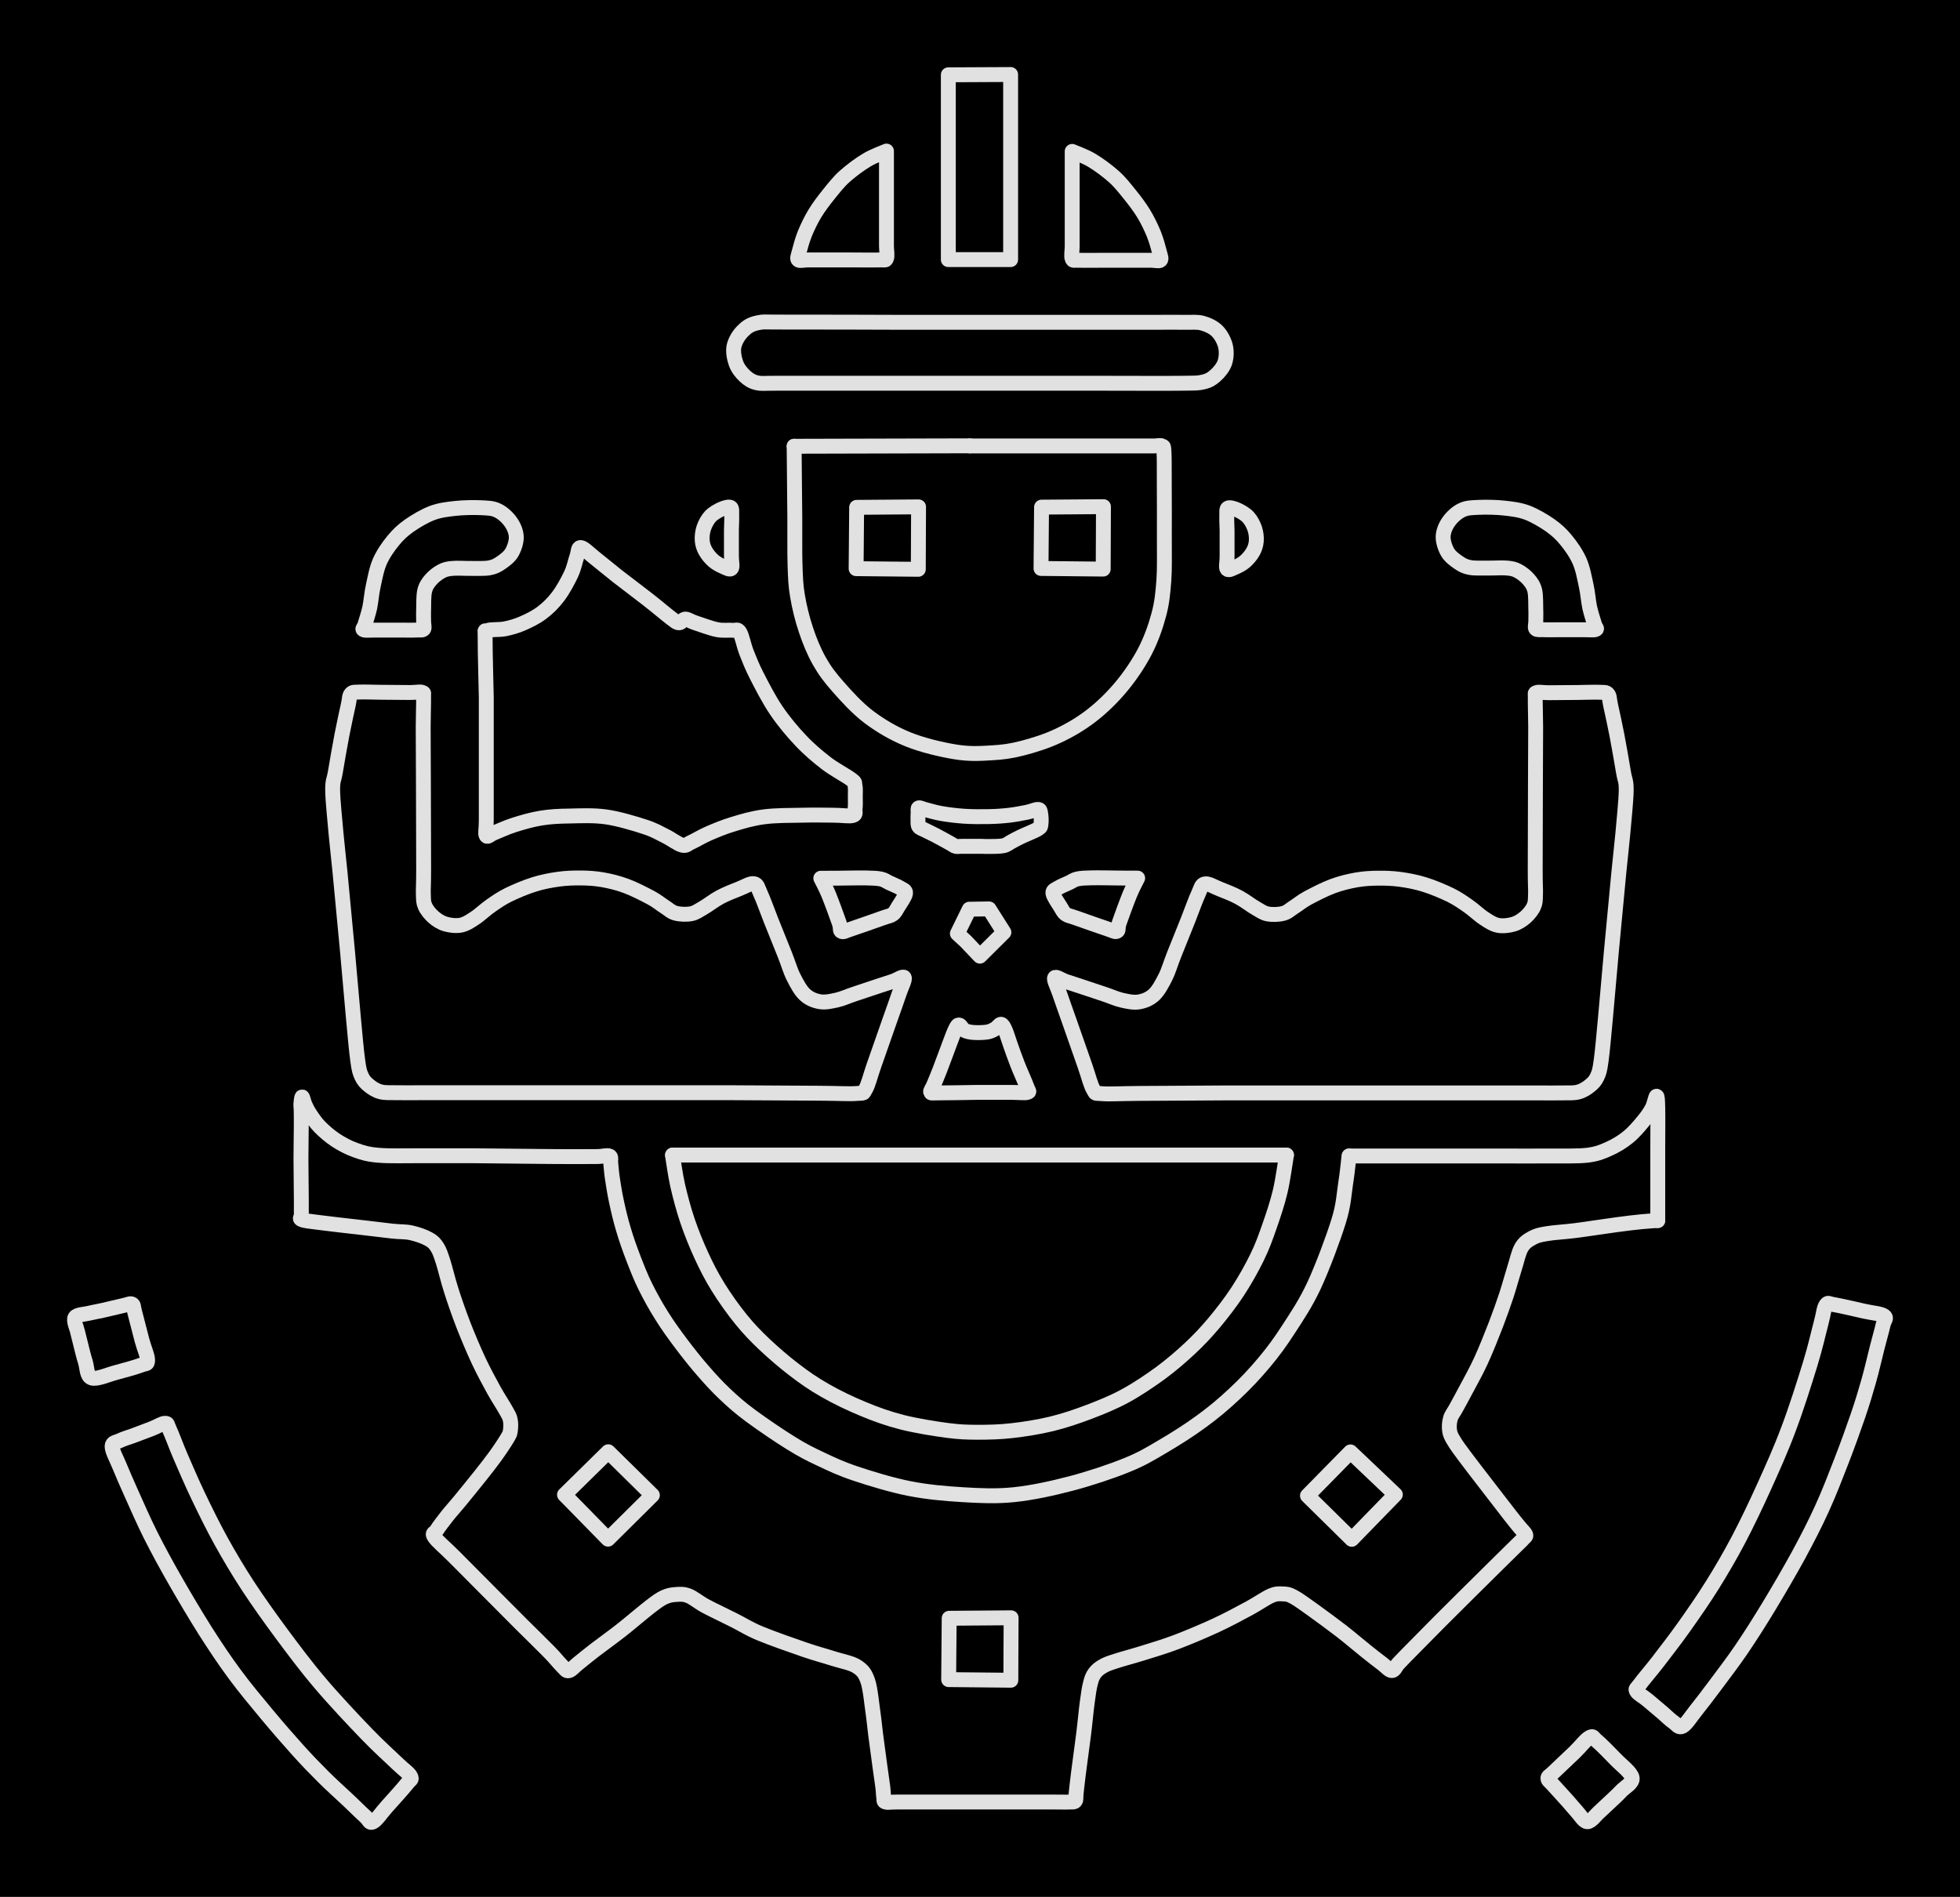 <svg version="1.1" xmlns="http://www.w3.org/2000/svg" viewBox="0 0 263.012 254.584" width="263.012" height="254.584" class="excalidraw-svg"><!-- svg-source:excalidraw --><defs><style class="style-fonts">
      </style></defs><rect x="0" y="0" width="263.012" height="254.584" fill="#000000"></rect><g stroke-linecap="round"><g transform="translate(90.26 155.019) rotate(0 41.187 0)"><path d="M0 0 C2.1 0, -1.15 0, 12.58 0 C26.31 0, 70.74 0, 82.37 0 M0 0 C2.1 0, -1.15 0, 12.58 0 C26.31 0, 70.74 0, 82.37 0" stroke="#E1E1E1" stroke-width="2" fill="none"></path></g></g><mask></mask><g stroke-linecap="round"><g transform="translate(90.239 155.034) rotate(0 41.195 18.587)"><path d="M0 0 C0.12 0.68, 0.37 2.61, 0.7 4.08 C1.04 5.54, 1.48 7.23, 2.01 8.8 C2.54 10.36, 3.19 11.97, 3.87 13.45 C4.55 14.93, 5.21 16.23, 6.1 17.67 C6.98 19.1, 8.16 20.76, 9.21 22.05 C10.25 23.33, 11.17 24.28, 12.35 25.4 C13.54 26.52, 14.96 27.75, 16.31 28.78 C17.65 29.81, 18.89 30.68, 20.44 31.56 C21.99 32.45, 23.89 33.37, 25.63 34.08 C27.36 34.8, 28.96 35.37, 30.84 35.85 C32.71 36.32, 35.19 36.72, 36.88 36.94 C38.56 37.16, 39.48 37.18, 40.93 37.19 C42.38 37.19, 43.91 37.16, 45.57 36.97 C47.23 36.78, 49.16 36.48, 50.88 36.06 C52.6 35.64, 54.27 35.07, 55.91 34.45 C57.55 33.82, 59.13 33.19, 60.73 32.32 C62.32 31.46, 64.02 30.31, 65.48 29.25 C66.93 28.18, 68.26 27.03, 69.46 25.91 C70.65 24.8, 71.57 23.81, 72.64 22.55 C73.7 21.28, 74.87 19.78, 75.84 18.3 C76.8 16.83, 77.74 15.16, 78.44 13.72 C79.15 12.27, 79.57 11.1, 80.08 9.63 C80.6 8.15, 81.17 6.47, 81.55 4.86 C81.93 3.25, 82.25 0.8, 82.39 -0.01 M0 0 C0.12 0.68, 0.37 2.61, 0.7 4.08 C1.04 5.54, 1.48 7.23, 2.01 8.8 C2.54 10.36, 3.19 11.97, 3.87 13.45 C4.55 14.93, 5.21 16.23, 6.1 17.67 C6.98 19.1, 8.16 20.76, 9.21 22.05 C10.25 23.33, 11.17 24.28, 12.35 25.4 C13.54 26.52, 14.96 27.75, 16.31 28.78 C17.65 29.81, 18.89 30.68, 20.44 31.56 C21.99 32.45, 23.89 33.37, 25.63 34.08 C27.36 34.8, 28.96 35.37, 30.84 35.85 C32.71 36.32, 35.19 36.72, 36.88 36.94 C38.56 37.16, 39.48 37.18, 40.93 37.19 C42.38 37.19, 43.91 37.16, 45.57 36.97 C47.23 36.78, 49.16 36.48, 50.88 36.06 C52.6 35.64, 54.27 35.07, 55.91 34.45 C57.55 33.82, 59.13 33.19, 60.73 32.32 C62.32 31.46, 64.02 30.31, 65.48 29.25 C66.93 28.18, 68.26 27.03, 69.46 25.91 C70.65 24.8, 71.57 23.81, 72.64 22.55 C73.7 21.28, 74.87 19.78, 75.84 18.3 C76.8 16.83, 77.74 15.16, 78.44 13.72 C79.15 12.27, 79.57 11.1, 80.08 9.63 C80.6 8.15, 81.17 6.47, 81.55 4.86 C81.93 3.25, 82.25 0.8, 82.39 -0.01" stroke="#E1E1E1" stroke-width="2" fill="none"></path></g></g><mask></mask><g stroke-linecap="round"><g transform="translate(181.075 155.144) rotate(0 20.69 0.328)"><path d="M0 0 C1.94 0, 8.32 0, 11.66 0 C15 0, 17.5 0, 20.04 0 C22.58 0, 24.92 0.02, 26.9 0 C28.88 -0.02, 30.6 0.05, 31.91 -0.1 C33.23 -0.26, 33.89 -0.54, 34.8 -0.95 C35.71 -1.35, 36.62 -1.9, 37.38 -2.52 C38.15 -3.14, 38.88 -4, 39.41 -4.65 C39.95 -5.29, 40.32 -5.84, 40.62 -6.4 C40.92 -6.96, 41.08 -8.01, 41.21 -8.02 C41.34 -8.03, 41.35 -7.62, 41.38 -6.46 C41.41 -5.31, 41.38 -2.97, 41.38 -1.07 C41.38 0.84, 41.38 3.5, 41.38 4.95 C41.38 6.4, 41.38 7.01, 41.38 7.63 C41.38 8.25, 41.38 8.5, 41.38 8.67 M0 0 C1.94 0, 8.32 0, 11.66 0 C15 0, 17.5 0, 20.04 0 C22.58 0, 24.92 0.02, 26.9 0 C28.88 -0.02, 30.6 0.05, 31.91 -0.1 C33.23 -0.26, 33.89 -0.54, 34.8 -0.95 C35.71 -1.35, 36.62 -1.9, 37.38 -2.52 C38.15 -3.14, 38.88 -4, 39.41 -4.65 C39.95 -5.29, 40.32 -5.84, 40.62 -6.4 C40.92 -6.96, 41.08 -8.01, 41.21 -8.02 C41.34 -8.03, 41.35 -7.62, 41.38 -6.46 C41.41 -5.31, 41.38 -2.97, 41.38 -1.07 C41.38 0.84, 41.38 3.5, 41.38 4.95 C41.38 6.4, 41.38 7.01, 41.38 7.63 C41.38 8.25, 41.38 8.5, 41.38 8.67" stroke="#E1E1E1" stroke-width="2" fill="none"></path></g></g><mask></mask><g stroke-linecap="round"><g transform="translate(222.445 163.798) rotate(0 -91.033 30.737)"><path d="M0 0 C-0.36 0.03, -1.27 0.08, -2.17 0.17 C-3.08 0.26, -3.97 0.36, -5.44 0.56 C-6.91 0.75, -9.44 1.15, -11.01 1.35 C-12.58 1.55, -13.89 1.6, -14.86 1.77 C-15.83 1.93, -16.25 2.03, -16.82 2.34 C-17.39 2.65, -17.88 2.95, -18.28 3.63 C-18.68 4.32, -18.88 5.38, -19.22 6.44 C-19.56 7.51, -19.89 8.78, -20.3 10.03 C-20.72 11.28, -21.14 12.49, -21.71 13.97 C-22.28 15.44, -23.05 17.38, -23.73 18.86 C-24.41 20.34, -25.24 21.79, -25.79 22.84 C-26.34 23.89, -26.7 24.52, -27.04 25.15 C-27.37 25.77, -27.68 26.09, -27.82 26.61 C-27.97 27.12, -28 27.75, -27.92 28.24 C-27.84 28.74, -27.7 29, -27.35 29.58 C-27.01 30.16, -26.6 30.71, -25.84 31.73 C-25.08 32.76, -23.78 34.42, -22.79 35.71 C-21.79 37, -20.59 38.57, -19.89 39.47 C-19.19 40.37, -18.94 40.67, -18.57 41.12 C-18.21 41.56, -17.82 41.91, -17.72 42.16 C-17.62 42.42, -17.8 42.43, -17.99 42.66 C-18.17 42.88, -18.27 42.95, -18.84 43.51 C-19.41 44.08, -20.33 44.97, -21.42 46.05 C-22.51 47.13, -24.08 48.68, -25.39 49.98 C-26.7 51.28, -27.87 52.44, -29.28 53.85 C-30.69 55.27, -32.91 57.53, -33.84 58.47 C-34.77 59.42, -34.54 59.21, -34.85 59.53 C-35.15 59.86, -35.32 60.42, -35.67 60.41 C-36.02 60.41, -36.39 59.93, -36.96 59.49 C-37.54 59.06, -38.23 58.52, -39.14 57.79 C-40.05 57.07, -41.23 56.05, -42.41 55.13 C-43.59 54.22, -45.15 53.08, -46.23 52.3 C-47.31 51.53, -48.21 50.86, -48.89 50.5 C-49.58 50.13, -49.83 50.14, -50.33 50.12 C-50.83 50.1, -51.15 50.05, -51.9 50.37 C-52.64 50.69, -53.58 51.38, -54.8 52.04 C-56.03 52.7, -57.64 53.58, -59.26 54.33 C-60.88 55.08, -62.92 55.94, -64.54 56.56 C-66.17 57.18, -67.66 57.61, -69.02 58.04 C-70.38 58.47, -71.8 58.83, -72.7 59.13 C-73.6 59.42, -73.95 59.54, -74.42 59.81 C-74.89 60.07, -75.24 60.35, -75.52 60.72 C-75.8 61.1, -75.93 61.39, -76.1 62.05 C-76.28 62.71, -76.4 63.53, -76.55 64.69 C-76.71 65.85, -76.84 67.42, -77.04 68.99 C-77.23 70.57, -77.56 72.81, -77.72 74.13 C-77.89 75.45, -77.97 76.28, -78.04 76.91 C-78.11 77.54, -78.01 77.72, -78.16 77.91 C-78.31 78.1, -78.42 78.03, -78.95 78.05 C-79.48 78.08, -79.54 78.05, -81.33 78.05 C-83.12 78.05, -87.3 78.05, -89.7 78.05 C-92.1 78.05, -93.7 78.05, -95.74 78.05 C-97.78 78.05, -100.64 78.05, -101.95 78.05 C-103.26 78.05, -103.31 78.16, -103.62 78.05 C-103.94 77.95, -103.79 77.79, -103.85 77.45 C-103.91 77.1, -103.9 76.67, -103.99 75.97 C-104.08 75.28, -104.21 74.42, -104.37 73.26 C-104.53 72.1, -104.79 70.2, -104.94 69.01 C-105.09 67.83, -105.11 67.37, -105.28 66.17 C-105.46 64.97, -105.64 62.88, -105.99 61.83 C-106.35 60.78, -106.67 60.39, -107.43 59.88 C-108.19 59.38, -109.39 59.19, -110.56 58.82 C-111.73 58.44, -112.79 58.18, -114.44 57.62 C-116.09 57.05, -118.87 56.08, -120.46 55.42 C-122.05 54.75, -122.77 54.24, -123.99 53.63 C-125.2 53.02, -126.73 52.3, -127.75 51.76 C-128.76 51.21, -129.39 50.63, -130.06 50.37 C-130.73 50.11, -131.21 50.16, -131.76 50.2 C-132.3 50.23, -132.76 50.31, -133.34 50.58 C-133.91 50.86, -134.27 51.12, -135.22 51.85 C-136.18 52.59, -137.82 54, -139.05 54.97 C-140.29 55.94, -141.67 56.93, -142.64 57.67 C-143.6 58.41, -144.24 58.95, -144.82 59.41 C-145.41 59.87, -145.77 60.36, -146.13 60.43 C-146.48 60.5, -146.54 60.26, -146.98 59.84 C-147.42 59.41, -147.86 58.81, -148.77 57.88 C-149.69 56.94, -151.17 55.5, -152.47 54.21 C-153.76 52.91, -155.06 51.6, -156.57 50.09 C-158.08 48.57, -160.26 46.37, -161.53 45.1 C-162.79 43.84, -163.77 43.06, -164.16 42.47 C-164.54 41.88, -164.13 42.04, -163.84 41.56 C-163.55 41.09, -162.92 40.28, -162.42 39.64 C-161.91 38.99, -161.54 38.62, -160.8 37.72 C-160.06 36.82, -158.78 35.25, -157.98 34.24 C-157.18 33.23, -156.62 32.52, -156.01 31.68 C-155.4 30.84, -154.69 29.77, -154.35 29.19 C-154.01 28.61, -154.02 28.62, -153.96 28.21 C-153.9 27.8, -153.87 27.19, -153.98 26.73 C-154.08 26.27, -154.2 26.12, -154.57 25.46 C-154.94 24.79, -155.56 23.87, -156.18 22.76 C-156.79 21.65, -157.56 20.23, -158.24 18.78 C-158.92 17.32, -159.65 15.59, -160.26 14.03 C-160.86 12.47, -161.44 10.82, -161.89 9.39 C-162.35 7.97, -162.69 6.45, -163 5.49 C-163.32 4.53, -163.45 4.11, -163.76 3.61 C-164.08 3.11, -164.33 2.82, -164.92 2.5 C-165.5 2.17, -166.44 1.84, -167.25 1.66 C-168.06 1.48, -168.67 1.55, -169.8 1.43 C-170.92 1.3, -172.38 1.12, -174.02 0.93 C-175.67 0.74, -178.32 0.45, -179.64 0.27 C-180.97 0.1, -181.57 0.05, -181.96 -0.12 C-182.35 -0.29, -182 -0.32, -182.01 -0.73 C-182.02 -1.14, -182 -1.33, -182.01 -2.59 C-182.02 -3.85, -182.05 -6.67, -182.06 -8.3 C-182.06 -9.93, -182.02 -11.31, -182.02 -12.38 C-182.01 -13.45, -182.02 -14.18, -182.03 -14.72 C-182.03 -15.25, -182.09 -15.31, -182.07 -15.62 C-182.04 -15.93, -181.99 -16.6, -181.9 -16.58 C-181.8 -16.56, -181.69 -15.9, -181.51 -15.51 C-181.33 -15.12, -181.15 -14.73, -180.82 -14.24 C-180.49 -13.75, -180.1 -13.14, -179.54 -12.57 C-178.98 -12, -178.23 -11.34, -177.44 -10.81 C-176.64 -10.29, -175.74 -9.79, -174.77 -9.45 C-173.81 -9.1, -173.15 -8.88, -171.65 -8.75 C-170.14 -8.62, -167.81 -8.7, -165.75 -8.69 C-163.69 -8.68, -162.17 -8.7, -159.3 -8.69 C-156.43 -8.67, -151.06 -8.6, -148.53 -8.58 C-146 -8.56, -145.2 -8.57, -144.13 -8.57 C-143.07 -8.57, -142.73 -8.57, -142.14 -8.58 C-141.56 -8.6, -140.92 -8.79, -140.64 -8.64 C-140.37 -8.5, -140.55 -8.15, -140.49 -7.69 C-140.43 -7.23, -140.42 -6.73, -140.3 -5.87 C-140.17 -5.01, -139.98 -3.71, -139.72 -2.53 C-139.47 -1.35, -139.16 -0.04, -138.78 1.22 C-138.41 2.49, -137.94 3.81, -137.45 5.08 C-136.96 6.35, -136.49 7.57, -135.85 8.86 C-135.21 10.16, -134.42 11.58, -133.62 12.84 C-132.83 14.11, -132.01 15.23, -131.1 16.45 C-130.18 17.67, -129.13 19.01, -128.13 20.15 C-127.14 21.3, -126.2 22.32, -125.13 23.33 C-124.07 24.33, -123.21 25.1, -121.74 26.19 C-120.27 27.28, -117.9 28.9, -116.32 29.87 C-114.75 30.85, -113.75 31.35, -112.3 32.03 C-110.84 32.72, -109.59 33.32, -107.61 33.98 C-105.63 34.64, -102.8 35.51, -100.41 35.98 C-98.03 36.45, -95.63 36.66, -93.29 36.8 C-90.95 36.94, -88.8 37.05, -86.37 36.8 C-83.95 36.55, -81.24 35.96, -78.73 35.3 C-76.21 34.64, -73.31 33.67, -71.27 32.84 C-69.23 32.02, -68.15 31.35, -66.47 30.36 C-64.79 29.38, -62.81 28.13, -61.2 26.94 C-59.58 25.76, -58.18 24.58, -56.79 23.27 C-55.39 21.97, -54.05 20.55, -52.84 19.1 C-51.63 17.66, -50.65 16.33, -49.53 14.59 C-48.4 12.85, -47.21 11.09, -46.09 8.68 C-44.98 6.28, -43.53 2.4, -42.83 0.14 C-42.12 -2.13, -42.11 -3.45, -41.88 -4.92 C-41.64 -6.39, -41.5 -8.03, -41.42 -8.66 M0 0 C-0.36 0.03, -1.27 0.08, -2.17 0.17 C-3.08 0.26, -3.97 0.36, -5.44 0.56 C-6.91 0.75, -9.44 1.15, -11.01 1.35 C-12.58 1.55, -13.89 1.6, -14.86 1.77 C-15.83 1.93, -16.25 2.03, -16.82 2.34 C-17.39 2.65, -17.88 2.95, -18.28 3.63 C-18.68 4.32, -18.88 5.38, -19.22 6.44 C-19.56 7.51, -19.89 8.78, -20.3 10.03 C-20.72 11.28, -21.14 12.49, -21.71 13.97 C-22.28 15.44, -23.05 17.38, -23.73 18.86 C-24.41 20.34, -25.24 21.79, -25.79 22.84 C-26.34 23.89, -26.7 24.52, -27.04 25.15 C-27.37 25.77, -27.68 26.09, -27.82 26.61 C-27.97 27.12, -28 27.75, -27.92 28.24 C-27.84 28.74, -27.7 29, -27.35 29.58 C-27.01 30.16, -26.6 30.71, -25.84 31.73 C-25.08 32.76, -23.78 34.42, -22.79 35.71 C-21.79 37, -20.59 38.57, -19.89 39.47 C-19.19 40.37, -18.94 40.67, -18.57 41.12 C-18.21 41.56, -17.82 41.91, -17.72 42.16 C-17.62 42.42, -17.8 42.43, -17.99 42.66 C-18.17 42.88, -18.27 42.95, -18.84 43.51 C-19.41 44.08, -20.33 44.97, -21.42 46.05 C-22.51 47.13, -24.08 48.68, -25.39 49.98 C-26.7 51.28, -27.87 52.44, -29.28 53.85 C-30.69 55.27, -32.91 57.53, -33.84 58.47 C-34.77 59.42, -34.54 59.21, -34.85 59.53 C-35.15 59.86, -35.32 60.42, -35.67 60.41 C-36.02 60.41, -36.39 59.93, -36.96 59.49 C-37.54 59.06, -38.23 58.52, -39.14 57.79 C-40.05 57.07, -41.23 56.05, -42.41 55.13 C-43.59 54.22, -45.15 53.08, -46.23 52.3 C-47.31 51.53, -48.21 50.86, -48.89 50.5 C-49.58 50.13, -49.83 50.14, -50.33 50.12 C-50.83 50.1, -51.15 50.05, -51.9 50.37 C-52.64 50.69, -53.58 51.38, -54.8 52.04 C-56.03 52.7, -57.64 53.58, -59.26 54.33 C-60.88 55.08, -62.92 55.94, -64.54 56.56 C-66.17 57.18, -67.66 57.61, -69.02 58.04 C-70.38 58.47, -71.8 58.83, -72.7 59.13 C-73.6 59.42, -73.95 59.54, -74.42 59.81 C-74.89 60.07, -75.24 60.35, -75.52 60.72 C-75.8 61.1, -75.93 61.39, -76.1 62.05 C-76.28 62.71, -76.4 63.53, -76.55 64.69 C-76.71 65.85, -76.84 67.42, -77.04 68.99 C-77.23 70.57, -77.56 72.81, -77.72 74.13 C-77.89 75.45, -77.97 76.28, -78.04 76.91 C-78.11 77.54, -78.01 77.72, -78.16 77.91 C-78.31 78.1, -78.42 78.03, -78.95 78.05 C-79.48 78.08, -79.54 78.05, -81.33 78.05 C-83.12 78.05, -87.3 78.05, -89.7 78.05 C-92.1 78.05, -93.7 78.05, -95.74 78.05 C-97.78 78.05, -100.64 78.05, -101.95 78.05 C-103.26 78.05, -103.31 78.16, -103.62 78.05 C-103.94 77.95, -103.79 77.79, -103.85 77.45 C-103.91 77.1, -103.9 76.67, -103.99 75.97 C-104.08 75.28, -104.21 74.42, -104.37 73.26 C-104.53 72.1, -104.79 70.2, -104.94 69.01 C-105.09 67.83, -105.11 67.37, -105.28 66.17 C-105.46 64.97, -105.64 62.88, -105.99 61.83 C-106.35 60.78, -106.67 60.39, -107.43 59.88 C-108.19 59.38, -109.39 59.19, -110.56 58.82 C-111.73 58.44, -112.79 58.18, -114.44 57.62 C-116.09 57.05, -118.87 56.08, -120.46 55.42 C-122.05 54.75, -122.77 54.24, -123.99 53.63 C-125.2 53.02, -126.73 52.3, -127.75 51.76 C-128.76 51.21, -129.39 50.63, -130.06 50.37 C-130.73 50.11, -131.21 50.16, -131.76 50.2 C-132.3 50.23, -132.76 50.31, -133.34 50.58 C-133.91 50.86, -134.27 51.12, -135.22 51.85 C-136.18 52.59, -137.82 54, -139.05 54.97 C-140.29 55.94, -141.67 56.93, -142.64 57.67 C-143.6 58.41, -144.24 58.95, -144.82 59.41 C-145.41 59.87, -145.77 60.36, -146.13 60.43 C-146.48 60.5, -146.54 60.26, -146.98 59.84 C-147.42 59.41, -147.86 58.81, -148.77 57.88 C-149.69 56.94, -151.17 55.5, -152.47 54.21 C-153.76 52.91, -155.06 51.6, -156.57 50.09 C-158.08 48.57, -160.26 46.37, -161.53 45.1 C-162.79 43.84, -163.77 43.06, -164.16 42.47 C-164.54 41.88, -164.13 42.04, -163.84 41.56 C-163.55 41.09, -162.92 40.28, -162.42 39.64 C-161.91 38.99, -161.54 38.62, -160.8 37.72 C-160.06 36.82, -158.78 35.25, -157.98 34.24 C-157.18 33.23, -156.62 32.52, -156.01 31.68 C-155.4 30.84, -154.69 29.77, -154.35 29.19 C-154.01 28.61, -154.02 28.62, -153.96 28.21 C-153.9 27.8, -153.87 27.19, -153.98 26.73 C-154.08 26.27, -154.2 26.12, -154.57 25.46 C-154.94 24.79, -155.56 23.87, -156.18 22.76 C-156.79 21.65, -157.56 20.23, -158.24 18.78 C-158.92 17.32, -159.65 15.59, -160.26 14.03 C-160.86 12.47, -161.44 10.82, -161.89 9.39 C-162.35 7.97, -162.69 6.45, -163 5.49 C-163.32 4.53, -163.45 4.11, -163.76 3.61 C-164.08 3.11, -164.33 2.82, -164.92 2.5 C-165.5 2.17, -166.44 1.84, -167.25 1.66 C-168.06 1.48, -168.67 1.55, -169.8 1.43 C-170.92 1.3, -172.38 1.12, -174.02 0.93 C-175.67 0.74, -178.32 0.45, -179.64 0.27 C-180.97 0.1, -181.57 0.05, -181.96 -0.12 C-182.35 -0.29, -182 -0.32, -182.01 -0.73 C-182.02 -1.14, -182 -1.33, -182.01 -2.59 C-182.02 -3.85, -182.05 -6.67, -182.06 -8.3 C-182.06 -9.93, -182.02 -11.31, -182.02 -12.38 C-182.01 -13.45, -182.02 -14.18, -182.03 -14.72 C-182.03 -15.25, -182.09 -15.31, -182.07 -15.62 C-182.04 -15.93, -181.99 -16.6, -181.9 -16.58 C-181.8 -16.56, -181.69 -15.9, -181.51 -15.51 C-181.33 -15.12, -181.15 -14.73, -180.82 -14.24 C-180.49 -13.75, -180.1 -13.14, -179.54 -12.57 C-178.98 -12, -178.23 -11.34, -177.44 -10.81 C-176.64 -10.29, -175.74 -9.79, -174.77 -9.45 C-173.81 -9.1, -173.15 -8.88, -171.65 -8.75 C-170.14 -8.62, -167.81 -8.7, -165.75 -8.69 C-163.69 -8.68, -162.17 -8.7, -159.3 -8.69 C-156.43 -8.67, -151.06 -8.6, -148.53 -8.58 C-146 -8.56, -145.2 -8.57, -144.13 -8.57 C-143.07 -8.57, -142.73 -8.57, -142.14 -8.58 C-141.56 -8.6, -140.92 -8.79, -140.64 -8.64 C-140.37 -8.5, -140.55 -8.15, -140.49 -7.69 C-140.43 -7.23, -140.42 -6.73, -140.3 -5.87 C-140.17 -5.01, -139.98 -3.71, -139.72 -2.53 C-139.47 -1.35, -139.16 -0.04, -138.78 1.22 C-138.41 2.49, -137.94 3.81, -137.45 5.08 C-136.96 6.35, -136.49 7.57, -135.85 8.86 C-135.21 10.16, -134.42 11.58, -133.62 12.84 C-132.83 14.11, -132.01 15.23, -131.1 16.45 C-130.18 17.67, -129.13 19.01, -128.13 20.15 C-127.14 21.3, -126.2 22.32, -125.13 23.33 C-124.07 24.33, -123.21 25.1, -121.74 26.19 C-120.27 27.28, -117.9 28.9, -116.32 29.87 C-114.75 30.85, -113.75 31.35, -112.3 32.03 C-110.84 32.72, -109.59 33.32, -107.61 33.98 C-105.63 34.64, -102.8 35.51, -100.41 35.98 C-98.03 36.45, -95.63 36.66, -93.29 36.8 C-90.95 36.94, -88.8 37.05, -86.37 36.8 C-83.95 36.55, -81.24 35.96, -78.73 35.3 C-76.21 34.64, -73.31 33.67, -71.27 32.84 C-69.23 32.02, -68.15 31.35, -66.47 30.36 C-64.79 29.38, -62.81 28.13, -61.2 26.94 C-59.58 25.76, -58.18 24.58, -56.79 23.27 C-55.39 21.97, -54.05 20.55, -52.84 19.1 C-51.63 17.66, -50.65 16.33, -49.53 14.59 C-48.4 12.85, -47.21 11.09, -46.09 8.68 C-44.98 6.28, -43.53 2.4, -42.83 0.14 C-42.12 -2.13, -42.11 -3.45, -41.88 -4.92 C-41.64 -6.39, -41.5 -8.03, -41.42 -8.66" stroke="#E1E1E1" stroke-width="2" fill="none"></path></g></g><mask></mask><g stroke-linecap="round"><g transform="translate(10.386 178.654) rotate(0 4.556 1.326)"><path d="M0 0 C-0.05 -0.31, -0.58 -1.45, -0.31 -1.85 C-0.05 -2.25, 0.96 -2.25, 1.58 -2.41 C2.19 -2.56, 2.59 -2.61, 3.35 -2.78 C4.12 -2.95, 5.51 -3.29, 6.17 -3.44 C6.84 -3.58, 7.09 -3.77, 7.34 -3.63 C7.59 -3.48, 7.47 -3.37, 7.69 -2.56 C7.91 -1.76, 8.37 0.12, 8.66 1.2 C8.95 2.29, 9.45 3.38, 9.42 3.94 C9.4 4.5, 9.24 4.29, 8.54 4.56 C7.83 4.83, 6.28 5.26, 5.18 5.55 C4.07 5.84, 2.6 6.52, 1.91 6.28 C1.23 6.04, 1.31 4.86, 1.06 4.09 C0.81 3.33, 0.6 2.37, 0.42 1.68 C0.24 1, 0.07 0.28, 0 0 M0 0 C-0.05 -0.31, -0.58 -1.45, -0.31 -1.85 C-0.05 -2.25, 0.96 -2.25, 1.58 -2.41 C2.19 -2.56, 2.59 -2.61, 3.35 -2.78 C4.12 -2.95, 5.51 -3.29, 6.17 -3.44 C6.84 -3.58, 7.09 -3.77, 7.34 -3.63 C7.59 -3.48, 7.47 -3.37, 7.69 -2.56 C7.91 -1.76, 8.37 0.12, 8.66 1.2 C8.95 2.29, 9.45 3.38, 9.42 3.94 C9.4 4.5, 9.24 4.29, 8.54 4.56 C7.83 4.83, 6.28 5.26, 5.18 5.55 C4.07 5.84, 2.6 6.52, 1.91 6.28 C1.23 6.04, 1.31 4.86, 1.06 4.09 C0.81 3.33, 0.6 2.37, 0.42 1.68 C0.24 1, 0.07 0.28, 0 0" stroke="#E1E1E1" stroke-width="2" fill="none"></path></g></g><mask></mask><g stroke-linecap="round"><g transform="translate(17.802 192.711) rotate(0 17.271 25.065)"><path d="M0 0 C0.43 -0.16, 1.87 -0.7, 2.59 -0.98 C3.32 -1.26, 3.97 -1.71, 4.36 -1.69 C4.75 -1.67, 4.59 -1.62, 4.94 -0.87 C5.29 -0.12, 5.8 1.31, 6.44 2.8 C7.09 4.29, 7.89 6.18, 8.79 8.06 C9.69 9.94, 10.74 12.09, 11.85 14.1 C12.96 16.1, 14.08 18, 15.44 20.09 C16.8 22.17, 18.39 24.4, 20.01 26.59 C21.63 28.77, 23.25 30.95, 25.15 33.18 C27.04 35.42, 29.65 38.18, 31.38 39.98 C33.1 41.77, 34.51 43, 35.5 43.96 C36.48 44.91, 37.08 45.25, 37.3 45.71 C37.51 46.17, 37.32 46.03, 36.79 46.71 C36.25 47.39, 34.84 48.94, 34.08 49.79 C33.32 50.64, 32.71 51.6, 32.23 51.82 C31.75 52.04, 31.76 51.57, 31.22 51.09 C30.68 50.61, 29.93 49.85, 28.99 48.96 C28.05 48.07, 26.72 46.89, 25.59 45.76 C24.46 44.63, 23.46 43.61, 22.19 42.2 C20.92 40.79, 19.37 39.01, 17.95 37.3 C16.53 35.59, 15.03 33.8, 13.67 31.95 C12.3 30.1, 11.1 28.29, 9.77 26.21 C8.45 24.12, 6.95 21.59, 5.72 19.44 C4.49 17.29, 3.37 15.23, 2.4 13.3 C1.43 11.37, 0.58 9.38, -0.12 7.84 C-0.81 6.3, -1.31 5.16, -1.75 4.08 C-2.19 3.01, -2.77 1.98, -2.76 1.4 C-2.75 0.82, -2.15 0.86, -1.69 0.62 C-1.23 0.39, -0.28 0.1, 0 0 M0 0 C0.43 -0.16, 1.87 -0.7, 2.59 -0.98 C3.32 -1.26, 3.97 -1.71, 4.36 -1.69 C4.75 -1.67, 4.59 -1.62, 4.94 -0.87 C5.29 -0.12, 5.8 1.31, 6.44 2.8 C7.09 4.29, 7.89 6.18, 8.79 8.06 C9.69 9.94, 10.74 12.09, 11.85 14.1 C12.96 16.1, 14.08 18, 15.44 20.09 C16.8 22.17, 18.39 24.4, 20.01 26.59 C21.63 28.77, 23.25 30.95, 25.15 33.18 C27.04 35.42, 29.65 38.18, 31.38 39.98 C33.1 41.77, 34.51 43, 35.5 43.96 C36.48 44.91, 37.08 45.25, 37.3 45.71 C37.51 46.17, 37.32 46.03, 36.79 46.71 C36.25 47.39, 34.84 48.94, 34.08 49.79 C33.32 50.64, 32.71 51.6, 32.23 51.82 C31.75 52.04, 31.76 51.57, 31.22 51.09 C30.68 50.61, 29.93 49.85, 28.99 48.96 C28.05 48.07, 26.72 46.89, 25.59 45.76 C24.46 44.63, 23.46 43.61, 22.19 42.2 C20.92 40.79, 19.37 39.01, 17.95 37.3 C16.53 35.59, 15.03 33.8, 13.67 31.95 C12.3 30.1, 11.1 28.29, 9.77 26.21 C8.45 24.12, 6.95 21.59, 5.72 19.44 C4.49 17.29, 3.37 15.23, 2.4 13.3 C1.43 11.37, 0.58 9.38, -0.12 7.84 C-0.81 6.3, -1.31 5.16, -1.75 4.08 C-2.19 3.01, -2.77 1.98, -2.76 1.4 C-2.75 0.82, -2.15 0.86, -1.69 0.62 C-1.23 0.39, -0.28 0.1, 0 0" stroke="#E1E1E1" stroke-width="2" fill="none"></path></g></g><mask></mask><g stroke-linecap="round"><g transform="translate(81.621 194.839) rotate(0 0.028 5.865)"><path d="M0 0 C1.3 1.28, 2.6 2.56, 5.92 5.83 M0 0 C2.29 2.25, 4.57 4.5, 5.92 5.83 M5.92 5.83 C3.96 7.78, 2 9.72, -0.03 11.73 M5.92 5.83 C4.5 7.24, 3.09 8.64, -0.03 11.73 M-0.03 11.73 C-1.98 9.74, -3.93 7.75, -5.87 5.77 M-0.03 11.73 C-2.04 9.68, -4.05 7.63, -5.87 5.77 M-5.87 5.77 C-3.88 3.82, -1.89 1.86, 0 0 M-5.87 5.77 C-4.51 4.44, -3.16 3.11, 0 0" stroke="#E1E1E1" stroke-width="2" fill="none"></path></g></g><mask></mask><g stroke-linecap="round"><g transform="translate(131.51 215.45) rotate(315 0.028 5.865)"><path d="M0 0 C1.64 1.62, 3.28 3.23, 5.92 5.83 M0 0 C1.4 1.38, 2.8 2.76, 5.92 5.83 M5.92 5.83 C3.86 7.88, 1.8 9.92, -0.03 11.73 M5.92 5.83 C4.63 7.12, 3.33 8.4, -0.03 11.73 M-0.03 11.73 C-2.14 9.58, -4.25 7.43, -5.87 5.77 M-0.03 11.73 C-1.49 10.24, -2.94 8.76, -5.87 5.77 M-5.87 5.77 C-4.1 4.03, -2.33 2.29, 0 0 M-5.87 5.77 C-4.16 4.09, -2.45 2.41, 0 0" stroke="#E1E1E1" stroke-width="2" fill="none"></path></g></g><mask></mask><g stroke-linecap="round"><g transform="translate(181.321 194.86) rotate(358.989 0.028 5.865)"><path d="M0 0 C1.75 1.73, 3.51 3.46, 5.92 5.83 M0 0 C1.9 1.87, 3.8 3.74, 5.92 5.83 M5.92 5.83 C4.64 7.11, 3.35 8.38, -0.03 11.73 M5.92 5.83 C3.58 8.15, 1.24 10.47, -0.03 11.73 M-0.03 11.73 C-1.25 10.48, -2.48 9.23, -5.87 5.77 M-0.03 11.73 C-2.26 9.45, -4.5 7.17, -5.87 5.77 M-5.87 5.77 C-4.09 4.03, -2.31 2.28, 0 0 M-5.87 5.77 C-3.61 3.55, -1.35 1.33, 0 0" stroke="#E1E1E1" stroke-width="2" fill="none"></path></g></g><mask></mask><g stroke-linecap="round"><g transform="translate(131.491 128.324) rotate(0 0.102 -3.171)"><path d="M0 0 C-0.72 -0.75, -1.43 -1.5, -1.91 -2.01 M0 0 C-0.71 -0.75, -1.42 -1.49, -1.91 -2.01 M-1.91 -2.01 C-2.21 -2.29, -2.51 -2.56, -3.02 -3.03 M-1.91 -2.01 C-2.18 -2.25, -2.45 -2.5, -3.02 -3.03 M-3.02 -3.03 C-2.53 -4.02, -2.05 -5.01, -1.42 -6.3 M-3.02 -3.03 C-2.43 -4.24, -1.84 -5.45, -1.42 -6.3 M-1.42 -6.3 C-0.4 -6.32, 0.62 -6.33, 1.23 -6.34 M-1.42 -6.3 C-0.57 -6.32, 0.28 -6.33, 1.23 -6.34 M1.23 -6.34 C1.87 -5.34, 2.5 -4.34, 3.22 -3.2 M1.23 -6.34 C1.69 -5.62, 2.14 -4.9, 3.22 -3.2 M3.22 -3.2 C1.95 -1.94, 0.69 -0.69, 0 0 M3.22 -3.2 C1.99 -1.98, 0.77 -0.76, 0 0" stroke="#E1E1E1" stroke-width="2" fill="none"></path></g></g><mask></mask><g stroke-linecap="round"><g transform="translate(110.144 117.869) rotate(0 5.684 3.546)"><path d="M0 0 C0.18 0.37, 0.65 1.22, 1.06 2.21 C1.47 3.21, 2.17 5.15, 2.46 5.97 C2.74 6.79, 2.5 6.99, 2.77 7.13 C3.03 7.27, 3.13 7.12, 4.05 6.82 C4.97 6.52, 7.35 5.67, 8.29 5.34 C9.22 5.01, 9.3 5.08, 9.65 4.83 C10 4.58, 10.09 4.29, 10.38 3.83 C10.67 3.36, 11.32 2.44, 11.37 2.03 C11.42 1.61, 11.05 1.56, 10.69 1.32 C10.32 1.09, 9.63 0.82, 9.19 0.61 C8.76 0.41, 8.6 0.22, 8.09 0.11 C7.58 0, 7.1 -0.02, 6.14 -0.04 C5.19 -0.06, 3.37 -0.02, 2.35 -0.01 C1.32 0, 0.39 0, 0 0 M0 0 C0.18 0.37, 0.65 1.22, 1.06 2.21 C1.47 3.21, 2.17 5.15, 2.46 5.97 C2.74 6.79, 2.5 6.99, 2.77 7.13 C3.03 7.27, 3.13 7.12, 4.05 6.82 C4.97 6.52, 7.35 5.67, 8.29 5.34 C9.22 5.01, 9.3 5.08, 9.65 4.83 C10 4.58, 10.09 4.29, 10.38 3.83 C10.67 3.36, 11.32 2.44, 11.37 2.03 C11.42 1.61, 11.05 1.56, 10.69 1.32 C10.32 1.09, 9.63 0.82, 9.19 0.61 C8.76 0.41, 8.6 0.22, 8.09 0.11 C7.58 0, 7.1 -0.02, 6.14 -0.04 C5.19 -0.06, 3.37 -0.02, 2.35 -0.01 C1.32 0, 0.39 0, 0 0" stroke="#E1E1E1" stroke-width="2" fill="none"></path></g></g><mask></mask><g stroke-linecap="round"><g transform="translate(152.663 117.852) rotate(0 -5.684 3.546)"><path d="M0 0 C-0.18 0.37, -0.65 1.22, -1.06 2.21 C-1.47 3.21, -2.17 5.15, -2.46 5.97 C-2.74 6.79, -2.5 6.99, -2.77 7.13 C-3.03 7.27, -3.13 7.12, -4.05 6.82 C-4.97 6.52, -7.35 5.67, -8.29 5.34 C-9.22 5.01, -9.3 5.08, -9.65 4.83 C-10 4.58, -10.09 4.29, -10.38 3.83 C-10.67 3.36, -11.32 2.44, -11.37 2.03 C-11.42 1.61, -11.05 1.56, -10.69 1.32 C-10.32 1.09, -9.63 0.82, -9.19 0.61 C-8.76 0.41, -8.6 0.22, -8.09 0.11 C-7.58 0, -7.1 -0.02, -6.14 -0.04 C-5.19 -0.06, -3.37 -0.02, -2.35 -0.01 C-1.32 0, -0.39 0, 0 0 M0 0 C-0.18 0.37, -0.65 1.22, -1.06 2.21 C-1.47 3.21, -2.17 5.15, -2.46 5.97 C-2.74 6.79, -2.5 6.99, -2.77 7.13 C-3.03 7.27, -3.13 7.12, -4.05 6.82 C-4.97 6.52, -7.35 5.67, -8.29 5.34 C-9.22 5.01, -9.3 5.08, -9.65 4.83 C-10 4.58, -10.09 4.29, -10.38 3.83 C-10.67 3.36, -11.32 2.44, -11.37 2.03 C-11.42 1.61, -11.05 1.56, -10.69 1.32 C-10.32 1.09, -9.63 0.82, -9.19 0.61 C-8.76 0.41, -8.6 0.22, -8.09 0.11 C-7.58 0, -7.1 -0.02, -6.14 -0.04 C-5.19 -0.06, -3.37 -0.02, -2.35 -0.01 C-1.32 0, -0.39 0, 0 0" stroke="#E1E1E1" stroke-width="2" fill="none"></path></g></g><mask></mask><g stroke-linecap="round"><g transform="translate(131.138 146.608) rotate(0 0.245 -4.535)"><path d="M0 0 C0.76 0, 3.42 0, 4.55 0 C5.67 0, 6.38 0.12, 6.73 0 C7.09 -0.12, 6.88 -0.12, 6.66 -0.74 C6.44 -1.37, 5.77 -2.81, 5.4 -3.77 C5.02 -4.73, 4.68 -5.72, 4.41 -6.49 C4.13 -7.26, 3.96 -7.93, 3.75 -8.37 C3.55 -8.81, 3.4 -9.11, 3.19 -9.14 C2.97 -9.17, 2.75 -8.73, 2.45 -8.55 C2.14 -8.38, 1.85 -8.19, 1.36 -8.1 C0.87 -8.02, 0.01 -8, -0.5 -8.04 C-1.01 -8.08, -1.38 -8.16, -1.7 -8.32 C-2.01 -8.49, -2.21 -9.01, -2.42 -9.04 C-2.62 -9.07, -2.7 -8.94, -2.92 -8.5 C-3.15 -8.06, -3.41 -7.31, -3.76 -6.39 C-4.11 -5.47, -4.69 -3.87, -5.04 -2.97 C-5.39 -2.06, -5.66 -1.45, -5.86 -0.96 C-6.06 -0.47, -6.34 -0.2, -6.24 -0.03 C-6.14 0.14, -6.3 0.07, -5.26 0.07 C-4.22 0.08, -0.88 0.01, 0 0 M0 0 C0.76 0, 3.42 0, 4.55 0 C5.67 0, 6.38 0.12, 6.73 0 C7.09 -0.12, 6.88 -0.12, 6.66 -0.74 C6.44 -1.37, 5.77 -2.81, 5.4 -3.77 C5.02 -4.73, 4.68 -5.72, 4.41 -6.49 C4.13 -7.26, 3.96 -7.93, 3.75 -8.37 C3.55 -8.81, 3.4 -9.11, 3.19 -9.14 C2.97 -9.17, 2.75 -8.73, 2.45 -8.55 C2.14 -8.38, 1.85 -8.19, 1.36 -8.1 C0.87 -8.02, 0.01 -8, -0.5 -8.04 C-1.01 -8.08, -1.38 -8.16, -1.7 -8.32 C-2.01 -8.49, -2.21 -9.01, -2.42 -9.04 C-2.62 -9.07, -2.7 -8.94, -2.92 -8.5 C-3.15 -8.06, -3.41 -7.31, -3.76 -6.39 C-4.11 -5.47, -4.69 -3.87, -5.04 -2.97 C-5.39 -2.06, -5.66 -1.45, -5.86 -0.96 C-6.06 -0.47, -6.34 -0.2, -6.24 -0.03 C-6.14 0.14, -6.3 0.07, -5.26 0.07 C-4.22 0.08, -0.88 0.01, 0 0" stroke="#E1E1E1" stroke-width="2" fill="none"></path></g></g><mask></mask><g stroke-linecap="round"><g transform="translate(131.754 113.586) rotate(0 -0.318 -2.569)"><path d="M0 0 C-0.45 0, -2.09 0, -2.67 0 C-3.26 0, -3.24 0.07, -3.51 0 C-3.77 -0.07, -3.83 -0.18, -4.26 -0.41 C-4.69 -0.64, -5.52 -1.12, -6.08 -1.41 C-6.63 -1.7, -7.2 -1.96, -7.59 -2.16 C-7.99 -2.37, -8.29 -2.42, -8.45 -2.65 C-8.61 -2.87, -8.56 -3.18, -8.57 -3.49 C-8.59 -3.8, -8.57 -4.24, -8.55 -4.51 C-8.53 -4.79, -8.64 -5.09, -8.47 -5.16 C-8.3 -5.23, -8.06 -5.04, -7.54 -4.92 C-7.03 -4.79, -6.27 -4.55, -5.4 -4.4 C-4.54 -4.25, -3.42 -4.11, -2.37 -4.04 C-1.31 -3.97, -0.09 -3.97, 0.92 -3.99 C1.92 -4.01, 2.8 -4.07, 3.66 -4.17 C4.52 -4.27, 5.43 -4.45, 6.08 -4.58 C6.72 -4.71, 7.22 -4.97, 7.52 -4.95 C7.82 -4.94, 7.82 -4.81, 7.88 -4.48 C7.95 -4.16, 8 -3.38, 7.94 -3.02 C7.88 -2.67, 7.98 -2.63, 7.53 -2.34 C7.08 -2.05, 5.8 -1.56, 5.21 -1.27 C4.62 -0.99, 4.36 -0.83, 3.98 -0.63 C3.59 -0.43, 3.4 -0.19, 2.88 -0.08 C2.37 0.03, 1.37 0.01, 0.89 0.02 C0.41 0.03, 0.15 0, 0 0 M0 0 C-0.45 0, -2.09 0, -2.67 0 C-3.26 0, -3.24 0.07, -3.51 0 C-3.77 -0.07, -3.83 -0.18, -4.26 -0.41 C-4.69 -0.64, -5.52 -1.12, -6.08 -1.41 C-6.63 -1.7, -7.2 -1.96, -7.59 -2.16 C-7.99 -2.37, -8.29 -2.42, -8.45 -2.65 C-8.61 -2.87, -8.56 -3.18, -8.57 -3.49 C-8.59 -3.8, -8.57 -4.24, -8.55 -4.51 C-8.53 -4.79, -8.64 -5.09, -8.47 -5.16 C-8.3 -5.23, -8.06 -5.04, -7.54 -4.92 C-7.03 -4.79, -6.27 -4.55, -5.4 -4.4 C-4.54 -4.25, -3.42 -4.11, -2.37 -4.04 C-1.31 -3.97, -0.09 -3.97, 0.92 -3.99 C1.92 -4.01, 2.8 -4.07, 3.66 -4.17 C4.52 -4.27, 5.43 -4.45, 6.08 -4.58 C6.72 -4.71, 7.22 -4.97, 7.52 -4.95 C7.82 -4.94, 7.82 -4.81, 7.88 -4.48 C7.95 -4.16, 8 -3.38, 7.94 -3.02 C7.88 -2.67, 7.98 -2.63, 7.53 -2.34 C7.08 -2.05, 5.8 -1.56, 5.21 -1.27 C4.62 -0.99, 4.36 -0.83, 3.98 -0.63 C3.59 -0.43, 3.4 -0.19, 2.88 -0.08 C2.37 0.03, 1.37 0.01, 0.89 0.02 C0.41 0.03, 0.15 0, 0 0" stroke="#E1E1E1" stroke-width="2" fill="none"></path></g></g><mask></mask><g stroke-linecap="round"><g transform="translate(164.98 146.678) rotate(0 14.888 -26.832)"><path d="M0 0 C3.29 0, 13.09 0, 19.76 0 C26.42 0, 35.85 0, 39.98 0 C44.12 0, 43.44 0.02, 44.58 0 C45.72 -0.02, 46.17 0.04, 46.81 -0.12 C47.44 -0.28, 47.95 -0.63, 48.37 -0.97 C48.79 -1.31, 49.09 -1.61, 49.34 -2.16 C49.6 -2.72, 49.69 -2.97, 49.87 -4.29 C50.06 -5.62, 50.23 -7.68, 50.46 -10.11 C50.69 -12.54, 50.94 -15.64, 51.24 -18.88 C51.54 -22.12, 52 -26.92, 52.25 -29.56 C52.51 -32.2, 52.61 -32.88, 52.78 -34.72 C52.94 -36.56, 53.22 -39.19, 53.24 -40.58 C53.25 -41.97, 53.08 -41.83, 52.87 -43.07 C52.66 -44.32, 52.28 -46.55, 51.99 -48.04 C51.7 -49.54, 51.35 -51.11, 51.15 -52.02 C50.95 -52.94, 51.03 -53.24, 50.78 -53.53 C50.53 -53.82, 50.33 -53.73, 49.65 -53.77 C48.98 -53.8, 47.84 -53.75, 46.71 -53.74 C45.58 -53.73, 43.78 -53.72, 42.87 -53.71 C41.95 -53.71, 41.53 -53.85, 41.22 -53.73 C40.92 -53.6, 41.06 -53.73, 41.04 -52.96 C41.02 -52.19, 41.08 -51.04, 41.09 -49.11 C41.09 -47.19, 41.07 -44.61, 41.06 -41.42 C41.05 -38.24, 41.03 -32.47, 41.03 -30.01 C41.03 -27.55, 41.1 -27.49, 41.07 -26.66 C41.04 -25.83, 41.07 -25.56, 40.84 -25.04 C40.62 -24.53, 40.17 -23.98, 39.72 -23.58 C39.26 -23.18, 38.72 -22.82, 38.1 -22.64 C37.49 -22.46, 36.68 -22.36, 36.02 -22.49 C35.37 -22.63, 34.82 -22.99, 34.16 -23.43 C33.49 -23.86, 32.76 -24.59, 32.01 -25.1 C31.26 -25.62, 30.63 -26.07, 29.67 -26.55 C28.7 -27.02, 27.34 -27.6, 26.21 -27.95 C25.09 -28.31, 23.96 -28.51, 22.91 -28.66 C21.86 -28.8, 20.89 -28.83, 19.91 -28.82 C18.94 -28.81, 18.07 -28.76, 17.06 -28.59 C16.06 -28.41, 14.97 -28.16, 13.87 -27.75 C12.78 -27.35, 11.38 -26.62, 10.51 -26.16 C9.65 -25.69, 9.24 -25.3, 8.69 -24.96 C8.14 -24.61, 7.81 -24.24, 7.21 -24.09 C6.62 -23.93, 5.75 -23.9, 5.13 -24.02 C4.52 -24.14, 4.17 -24.43, 3.52 -24.8 C2.87 -25.17, 2.06 -25.82, 1.25 -26.25 C0.45 -26.68, -0.56 -27.07, -1.32 -27.37 C-2.09 -27.67, -2.84 -28.16, -3.31 -28.05 C-3.79 -27.95, -3.8 -27.54, -4.17 -26.73 C-4.55 -25.92, -5.02 -24.57, -5.56 -23.2 C-6.11 -21.84, -6.93 -19.81, -7.43 -18.54 C-7.94 -17.26, -8.14 -16.44, -8.59 -15.54 C-9.04 -14.65, -9.53 -13.72, -10.12 -13.17 C-10.72 -12.61, -11.44 -12.33, -12.16 -12.21 C-12.88 -12.09, -13.65 -12.27, -14.43 -12.44 C-15.21 -12.62, -15.88 -12.95, -16.83 -13.26 C-17.78 -13.58, -19.28 -14.08, -20.13 -14.36 C-20.98 -14.64, -21.39 -14.77, -21.94 -14.95 C-22.5 -15.13, -23.32 -15.72, -23.46 -15.45 C-23.6 -15.17, -23.11 -14.29, -22.78 -13.3 C-22.45 -12.32, -22.02 -11.14, -21.46 -9.54 C-20.9 -7.93, -19.93 -5.17, -19.4 -3.66 C-18.87 -2.14, -18.64 -1.07, -18.26 -0.44 C-17.89 0.18, -18.17 0.02, -17.15 0.1 C-16.12 0.19, -14.97 0.09, -12.11 0.07 C-9.26 0.06, -2.02 0.01, 0 0 M0 0 C3.29 0, 13.09 0, 19.76 0 C26.42 0, 35.85 0, 39.98 0 C44.12 0, 43.44 0.02, 44.58 0 C45.72 -0.02, 46.17 0.04, 46.81 -0.12 C47.44 -0.28, 47.95 -0.63, 48.37 -0.97 C48.79 -1.31, 49.09 -1.61, 49.34 -2.16 C49.6 -2.72, 49.69 -2.97, 49.87 -4.29 C50.06 -5.62, 50.23 -7.68, 50.46 -10.11 C50.69 -12.54, 50.94 -15.64, 51.24 -18.88 C51.54 -22.12, 52 -26.92, 52.25 -29.56 C52.51 -32.2, 52.61 -32.88, 52.78 -34.72 C52.94 -36.56, 53.22 -39.19, 53.24 -40.58 C53.25 -41.97, 53.08 -41.83, 52.87 -43.07 C52.66 -44.32, 52.28 -46.55, 51.99 -48.04 C51.7 -49.54, 51.35 -51.11, 51.15 -52.02 C50.95 -52.94, 51.03 -53.24, 50.78 -53.53 C50.53 -53.82, 50.33 -53.73, 49.65 -53.77 C48.98 -53.8, 47.84 -53.75, 46.71 -53.74 C45.58 -53.73, 43.78 -53.72, 42.87 -53.71 C41.95 -53.71, 41.53 -53.85, 41.22 -53.73 C40.92 -53.6, 41.06 -53.73, 41.04 -52.96 C41.02 -52.19, 41.08 -51.04, 41.09 -49.11 C41.09 -47.19, 41.07 -44.61, 41.06 -41.42 C41.05 -38.24, 41.03 -32.47, 41.03 -30.01 C41.03 -27.55, 41.1 -27.49, 41.07 -26.66 C41.04 -25.83, 41.07 -25.56, 40.84 -25.04 C40.62 -24.53, 40.17 -23.98, 39.72 -23.58 C39.26 -23.18, 38.72 -22.82, 38.1 -22.64 C37.49 -22.46, 36.68 -22.36, 36.02 -22.49 C35.37 -22.63, 34.82 -22.99, 34.16 -23.43 C33.49 -23.86, 32.76 -24.59, 32.01 -25.1 C31.26 -25.62, 30.63 -26.07, 29.67 -26.55 C28.7 -27.02, 27.34 -27.6, 26.21 -27.95 C25.09 -28.31, 23.96 -28.51, 22.91 -28.66 C21.86 -28.8, 20.89 -28.83, 19.91 -28.82 C18.94 -28.81, 18.07 -28.76, 17.06 -28.59 C16.06 -28.41, 14.97 -28.16, 13.87 -27.75 C12.78 -27.35, 11.38 -26.62, 10.51 -26.16 C9.65 -25.69, 9.24 -25.3, 8.69 -24.96 C8.14 -24.61, 7.81 -24.24, 7.21 -24.09 C6.62 -23.93, 5.75 -23.9, 5.13 -24.02 C4.52 -24.14, 4.17 -24.43, 3.52 -24.8 C2.87 -25.17, 2.06 -25.82, 1.25 -26.25 C0.45 -26.68, -0.56 -27.07, -1.32 -27.37 C-2.09 -27.67, -2.84 -28.16, -3.31 -28.05 C-3.79 -27.95, -3.8 -27.54, -4.17 -26.73 C-4.55 -25.92, -5.02 -24.57, -5.56 -23.2 C-6.11 -21.84, -6.93 -19.81, -7.43 -18.54 C-7.94 -17.26, -8.14 -16.44, -8.59 -15.54 C-9.04 -14.65, -9.53 -13.72, -10.12 -13.17 C-10.72 -12.61, -11.44 -12.33, -12.16 -12.21 C-12.88 -12.09, -13.65 -12.27, -14.43 -12.44 C-15.21 -12.62, -15.88 -12.95, -16.83 -13.26 C-17.78 -13.58, -19.28 -14.08, -20.13 -14.36 C-20.98 -14.64, -21.39 -14.77, -21.94 -14.95 C-22.5 -15.13, -23.32 -15.72, -23.46 -15.45 C-23.6 -15.17, -23.11 -14.29, -22.78 -13.3 C-22.45 -12.32, -22.02 -11.14, -21.46 -9.54 C-20.9 -7.93, -19.93 -5.17, -19.4 -3.66 C-18.87 -2.14, -18.64 -1.07, -18.26 -0.44 C-17.89 0.18, -18.17 0.02, -17.15 0.1 C-16.12 0.19, -14.97 0.09, -12.11 0.07 C-9.26 0.06, -2.02 0.01, 0 0" stroke="#E1E1E1" stroke-width="2" fill="none"></path></g></g><mask></mask><g stroke-linecap="round"><g transform="translate(97.879 146.651) rotate(0 -14.888 -26.832)"><path d="M0 0 C-3.29 0, -13.09 0, -19.76 0 C-26.42 0, -35.85 0, -39.98 0 C-44.12 0, -43.44 0.02, -44.58 0 C-45.72 -0.02, -46.17 0.04, -46.81 -0.12 C-47.44 -0.28, -47.95 -0.63, -48.37 -0.97 C-48.79 -1.31, -49.09 -1.61, -49.34 -2.16 C-49.6 -2.72, -49.69 -2.97, -49.87 -4.29 C-50.06 -5.62, -50.23 -7.68, -50.46 -10.11 C-50.69 -12.54, -50.94 -15.64, -51.24 -18.88 C-51.54 -22.12, -52 -26.92, -52.25 -29.56 C-52.51 -32.2, -52.61 -32.88, -52.78 -34.72 C-52.94 -36.56, -53.22 -39.19, -53.24 -40.58 C-53.25 -41.97, -53.08 -41.83, -52.87 -43.07 C-52.66 -44.32, -52.28 -46.55, -51.99 -48.04 C-51.7 -49.54, -51.35 -51.11, -51.15 -52.02 C-50.95 -52.94, -51.03 -53.24, -50.78 -53.53 C-50.53 -53.82, -50.33 -53.73, -49.65 -53.77 C-48.98 -53.8, -47.84 -53.75, -46.71 -53.74 C-45.58 -53.73, -43.78 -53.72, -42.87 -53.71 C-41.95 -53.71, -41.53 -53.85, -41.22 -53.73 C-40.92 -53.6, -41.06 -53.73, -41.04 -52.96 C-41.02 -52.19, -41.08 -51.04, -41.09 -49.11 C-41.09 -47.19, -41.07 -44.61, -41.06 -41.42 C-41.05 -38.24, -41.03 -32.47, -41.03 -30.01 C-41.03 -27.55, -41.1 -27.49, -41.07 -26.66 C-41.04 -25.83, -41.07 -25.56, -40.84 -25.04 C-40.62 -24.53, -40.17 -23.98, -39.72 -23.58 C-39.26 -23.18, -38.72 -22.82, -38.1 -22.64 C-37.49 -22.46, -36.68 -22.36, -36.02 -22.49 C-35.37 -22.63, -34.82 -22.99, -34.16 -23.43 C-33.49 -23.86, -32.76 -24.59, -32.01 -25.1 C-31.26 -25.62, -30.63 -26.07, -29.67 -26.55 C-28.7 -27.02, -27.34 -27.6, -26.21 -27.95 C-25.09 -28.31, -23.96 -28.51, -22.91 -28.66 C-21.86 -28.8, -20.89 -28.83, -19.91 -28.82 C-18.94 -28.81, -18.07 -28.76, -17.06 -28.59 C-16.06 -28.41, -14.97 -28.16, -13.87 -27.75 C-12.78 -27.35, -11.38 -26.62, -10.51 -26.16 C-9.65 -25.69, -9.24 -25.3, -8.69 -24.96 C-8.14 -24.61, -7.81 -24.24, -7.21 -24.09 C-6.62 -23.93, -5.75 -23.9, -5.13 -24.02 C-4.52 -24.14, -4.17 -24.43, -3.52 -24.8 C-2.87 -25.17, -2.06 -25.82, -1.25 -26.25 C-0.45 -26.68, 0.56 -27.07, 1.32 -27.37 C2.09 -27.67, 2.84 -28.16, 3.31 -28.05 C3.79 -27.95, 3.8 -27.54, 4.17 -26.73 C4.55 -25.92, 5.02 -24.57, 5.56 -23.2 C6.11 -21.84, 6.93 -19.81, 7.43 -18.54 C7.94 -17.26, 8.14 -16.44, 8.59 -15.54 C9.04 -14.65, 9.53 -13.72, 10.12 -13.17 C10.72 -12.61, 11.44 -12.33, 12.16 -12.21 C12.88 -12.09, 13.65 -12.27, 14.43 -12.44 C15.21 -12.62, 15.88 -12.95, 16.83 -13.26 C17.78 -13.58, 19.28 -14.08, 20.13 -14.36 C20.98 -14.64, 21.39 -14.77, 21.94 -14.95 C22.5 -15.13, 23.32 -15.72, 23.46 -15.45 C23.6 -15.17, 23.11 -14.29, 22.78 -13.3 C22.45 -12.32, 22.02 -11.14, 21.46 -9.54 C20.9 -7.93, 19.93 -5.17, 19.4 -3.66 C18.87 -2.14, 18.64 -1.07, 18.26 -0.44 C17.89 0.18, 18.17 0.02, 17.15 0.1 C16.12 0.19, 14.97 0.09, 12.11 0.07 C9.26 0.06, 2.02 0.01, 0 0 M0 0 C-3.29 0, -13.09 0, -19.76 0 C-26.42 0, -35.85 0, -39.98 0 C-44.12 0, -43.44 0.02, -44.58 0 C-45.72 -0.02, -46.17 0.04, -46.81 -0.12 C-47.44 -0.28, -47.95 -0.63, -48.37 -0.97 C-48.79 -1.31, -49.09 -1.61, -49.34 -2.16 C-49.6 -2.72, -49.69 -2.97, -49.87 -4.29 C-50.06 -5.62, -50.23 -7.68, -50.46 -10.11 C-50.69 -12.54, -50.94 -15.64, -51.24 -18.88 C-51.54 -22.12, -52 -26.92, -52.25 -29.56 C-52.51 -32.2, -52.61 -32.88, -52.78 -34.72 C-52.94 -36.56, -53.22 -39.19, -53.24 -40.58 C-53.25 -41.97, -53.08 -41.83, -52.87 -43.07 C-52.66 -44.32, -52.28 -46.55, -51.99 -48.04 C-51.7 -49.54, -51.35 -51.11, -51.15 -52.02 C-50.95 -52.94, -51.03 -53.24, -50.78 -53.53 C-50.53 -53.82, -50.33 -53.73, -49.65 -53.77 C-48.98 -53.8, -47.84 -53.75, -46.71 -53.74 C-45.58 -53.73, -43.78 -53.72, -42.87 -53.71 C-41.95 -53.71, -41.53 -53.85, -41.22 -53.73 C-40.92 -53.6, -41.06 -53.73, -41.04 -52.96 C-41.02 -52.19, -41.08 -51.04, -41.09 -49.11 C-41.09 -47.19, -41.07 -44.61, -41.06 -41.42 C-41.05 -38.24, -41.03 -32.47, -41.03 -30.01 C-41.03 -27.55, -41.1 -27.49, -41.07 -26.66 C-41.04 -25.83, -41.07 -25.56, -40.84 -25.04 C-40.62 -24.53, -40.17 -23.98, -39.72 -23.58 C-39.26 -23.18, -38.72 -22.82, -38.1 -22.64 C-37.49 -22.46, -36.68 -22.36, -36.02 -22.49 C-35.37 -22.63, -34.82 -22.99, -34.16 -23.43 C-33.49 -23.86, -32.76 -24.59, -32.01 -25.1 C-31.26 -25.62, -30.63 -26.07, -29.67 -26.55 C-28.7 -27.02, -27.34 -27.6, -26.21 -27.95 C-25.09 -28.31, -23.96 -28.51, -22.91 -28.66 C-21.86 -28.8, -20.89 -28.83, -19.91 -28.82 C-18.94 -28.81, -18.07 -28.76, -17.06 -28.59 C-16.06 -28.41, -14.97 -28.16, -13.87 -27.75 C-12.78 -27.35, -11.38 -26.62, -10.51 -26.16 C-9.65 -25.69, -9.24 -25.3, -8.69 -24.96 C-8.14 -24.61, -7.81 -24.24, -7.21 -24.09 C-6.62 -23.93, -5.75 -23.9, -5.13 -24.02 C-4.52 -24.14, -4.17 -24.43, -3.52 -24.8 C-2.87 -25.17, -2.06 -25.82, -1.25 -26.25 C-0.45 -26.68, 0.56 -27.07, 1.32 -27.37 C2.09 -27.67, 2.84 -28.16, 3.31 -28.05 C3.79 -27.95, 3.8 -27.54, 4.17 -26.73 C4.55 -25.92, 5.02 -24.57, 5.56 -23.2 C6.11 -21.84, 6.93 -19.81, 7.43 -18.54 C7.94 -17.26, 8.14 -16.44, 8.59 -15.54 C9.04 -14.65, 9.53 -13.72, 10.12 -13.17 C10.72 -12.61, 11.44 -12.33, 12.16 -12.21 C12.88 -12.09, 13.65 -12.27, 14.43 -12.44 C15.21 -12.62, 15.88 -12.95, 16.83 -13.26 C17.78 -13.58, 19.28 -14.08, 20.13 -14.36 C20.98 -14.64, 21.39 -14.77, 21.94 -14.95 C22.5 -15.13, 23.32 -15.72, 23.46 -15.45 C23.6 -15.17, 23.11 -14.29, 22.78 -13.3 C22.45 -12.32, 22.02 -11.14, 21.46 -9.54 C20.9 -7.93, 19.93 -5.17, 19.4 -3.66 C18.87 -2.14, 18.64 -1.07, 18.26 -0.44 C17.89 0.18, 18.17 0.02, 17.15 0.1 C16.12 0.19, 14.97 0.09, 12.11 0.07 C9.26 0.06, 2.02 0.01, 0 0" stroke="#E1E1E1" stroke-width="2" fill="none"></path></g></g><mask></mask><g stroke-linecap="round"><g transform="translate(53.948 84.567) rotate(0 5.083 -8.213)"><path d="M0 0 C-0.6 0, -2.73 0.01, -3.59 0 C-4.45 -0.01, -4.94 0.08, -5.17 -0.05 C-5.4 -0.17, -5.12 -0.24, -4.98 -0.74 C-4.84 -1.23, -4.52 -2.15, -4.33 -3.02 C-4.15 -3.89, -4.09 -4.91, -3.86 -5.94 C-3.63 -6.98, -3.42 -8.21, -2.97 -9.23 C-2.52 -10.24, -1.83 -11.23, -1.17 -12.03 C-0.52 -12.83, 0.1 -13.4, 0.97 -14.02 C1.84 -14.63, 3.03 -15.33, 4.05 -15.72 C5.08 -16.1, 6.04 -16.21, 7.12 -16.33 C8.2 -16.45, 9.58 -16.47, 10.53 -16.43 C11.47 -16.38, 12.12 -16.39, 12.79 -16.07 C13.47 -15.76, 14.14 -15.14, 14.56 -14.55 C14.99 -13.96, 15.3 -13.23, 15.33 -12.54 C15.36 -11.85, 15.07 -10.99, 14.73 -10.4 C14.39 -9.82, 13.78 -9.38, 13.29 -9.04 C12.79 -8.7, 12.43 -8.49, 11.75 -8.36 C11.07 -8.23, 10.05 -8.29, 9.21 -8.28 C8.37 -8.27, 7.39 -8.35, 6.73 -8.28 C6.08 -8.22, 5.75 -8.14, 5.28 -7.89 C4.8 -7.64, 4.24 -7.2, 3.87 -6.77 C3.49 -6.33, 3.2 -5.93, 3.04 -5.27 C2.88 -4.6, 2.92 -3.47, 2.9 -2.78 C2.87 -2.09, 2.9 -1.57, 2.9 -1.13 C2.9 -0.69, 3.05 -0.33, 2.9 -0.14 C2.74 0.05, 2.48 -0.03, 1.99 -0.01 C1.51 0.02, 0.33 0, 0 0 M0 0 C-0.6 0, -2.73 0.01, -3.59 0 C-4.45 -0.01, -4.94 0.08, -5.17 -0.05 C-5.4 -0.17, -5.12 -0.24, -4.98 -0.74 C-4.84 -1.23, -4.52 -2.15, -4.33 -3.02 C-4.15 -3.89, -4.09 -4.91, -3.86 -5.94 C-3.63 -6.98, -3.42 -8.21, -2.97 -9.23 C-2.52 -10.24, -1.83 -11.23, -1.17 -12.03 C-0.52 -12.83, 0.1 -13.4, 0.97 -14.02 C1.84 -14.63, 3.03 -15.33, 4.05 -15.72 C5.08 -16.1, 6.04 -16.21, 7.12 -16.33 C8.2 -16.45, 9.58 -16.47, 10.53 -16.43 C11.47 -16.38, 12.12 -16.39, 12.79 -16.07 C13.47 -15.76, 14.14 -15.14, 14.56 -14.55 C14.99 -13.96, 15.3 -13.23, 15.33 -12.54 C15.36 -11.85, 15.07 -10.99, 14.73 -10.4 C14.39 -9.82, 13.78 -9.38, 13.29 -9.04 C12.79 -8.7, 12.43 -8.49, 11.75 -8.36 C11.07 -8.23, 10.05 -8.29, 9.21 -8.28 C8.37 -8.27, 7.39 -8.35, 6.73 -8.28 C6.08 -8.22, 5.75 -8.14, 5.28 -7.89 C4.8 -7.64, 4.24 -7.2, 3.87 -6.77 C3.49 -6.33, 3.2 -5.93, 3.04 -5.27 C2.88 -4.6, 2.92 -3.47, 2.9 -2.78 C2.87 -2.09, 2.9 -1.57, 2.9 -1.13 C2.9 -0.69, 3.05 -0.33, 2.9 -0.14 C2.74 0.05, 2.48 -0.03, 1.99 -0.01 C1.51 0.02, 0.33 0, 0 0" stroke="#E1E1E1" stroke-width="2" fill="none"></path></g></g><mask></mask><g stroke-linecap="round"><g transform="translate(208.986 84.52) rotate(0 -5.083 -8.213)"><path d="M0 0 C0.6 0, 2.73 0.01, 3.59 0 C4.45 -0.01, 4.94 0.08, 5.17 -0.05 C5.4 -0.17, 5.12 -0.24, 4.98 -0.74 C4.84 -1.23, 4.52 -2.15, 4.33 -3.02 C4.15 -3.89, 4.09 -4.91, 3.86 -5.94 C3.63 -6.98, 3.42 -8.21, 2.97 -9.23 C2.52 -10.24, 1.83 -11.23, 1.17 -12.03 C0.52 -12.83, -0.1 -13.4, -0.97 -14.02 C-1.84 -14.63, -3.03 -15.33, -4.05 -15.72 C-5.08 -16.1, -6.04 -16.21, -7.12 -16.33 C-8.2 -16.45, -9.58 -16.47, -10.53 -16.43 C-11.47 -16.38, -12.12 -16.39, -12.79 -16.07 C-13.47 -15.76, -14.14 -15.14, -14.56 -14.55 C-14.99 -13.96, -15.3 -13.23, -15.33 -12.54 C-15.36 -11.85, -15.07 -10.99, -14.73 -10.4 C-14.39 -9.82, -13.78 -9.38, -13.29 -9.04 C-12.79 -8.7, -12.43 -8.49, -11.75 -8.36 C-11.07 -8.23, -10.05 -8.29, -9.21 -8.28 C-8.37 -8.27, -7.39 -8.35, -6.73 -8.28 C-6.08 -8.22, -5.75 -8.14, -5.28 -7.89 C-4.8 -7.64, -4.24 -7.2, -3.87 -6.77 C-3.49 -6.33, -3.2 -5.93, -3.04 -5.27 C-2.88 -4.6, -2.92 -3.47, -2.9 -2.78 C-2.87 -2.09, -2.9 -1.57, -2.9 -1.13 C-2.9 -0.69, -3.05 -0.33, -2.9 -0.14 C-2.74 0.05, -2.48 -0.03, -1.99 -0.01 C-1.51 0.02, -0.33 0, 0 0 M0 0 C0.6 0, 2.73 0.01, 3.59 0 C4.45 -0.01, 4.94 0.08, 5.17 -0.05 C5.4 -0.17, 5.12 -0.24, 4.98 -0.74 C4.84 -1.23, 4.52 -2.15, 4.33 -3.02 C4.15 -3.89, 4.09 -4.91, 3.86 -5.94 C3.63 -6.98, 3.42 -8.21, 2.97 -9.23 C2.52 -10.24, 1.83 -11.23, 1.17 -12.03 C0.52 -12.83, -0.1 -13.4, -0.97 -14.02 C-1.84 -14.63, -3.03 -15.33, -4.05 -15.72 C-5.08 -16.1, -6.04 -16.21, -7.12 -16.33 C-8.2 -16.45, -9.58 -16.47, -10.53 -16.43 C-11.47 -16.38, -12.12 -16.39, -12.79 -16.07 C-13.47 -15.76, -14.14 -15.14, -14.56 -14.55 C-14.99 -13.96, -15.3 -13.23, -15.33 -12.54 C-15.36 -11.85, -15.07 -10.99, -14.73 -10.4 C-14.39 -9.82, -13.78 -9.38, -13.29 -9.04 C-12.79 -8.7, -12.43 -8.49, -11.75 -8.36 C-11.07 -8.23, -10.05 -8.29, -9.21 -8.28 C-8.37 -8.27, -7.39 -8.35, -6.73 -8.28 C-6.08 -8.22, -5.75 -8.14, -5.28 -7.89 C-4.8 -7.64, -4.24 -7.2, -3.87 -6.77 C-3.49 -6.33, -3.2 -5.93, -3.04 -5.27 C-2.88 -4.6, -2.92 -3.47, -2.9 -2.78 C-2.87 -2.09, -2.9 -1.57, -2.9 -1.13 C-2.9 -0.69, -3.05 -0.33, -2.9 -0.14 C-2.74 0.05, -2.48 -0.03, -1.99 -0.01 C-1.51 0.02, -0.33 0, 0 0" stroke="#E1E1E1" stroke-width="2" fill="none"></path></g></g><mask></mask><g stroke-linecap="round"><g transform="translate(164.662 71.205) rotate(0 1.939 1.072)"><path d="M0 0 C0 0.58, 0 2.61, 0 3.47 C0 4.33, -0.18 4.92, 0 5.16 C0.18 5.41, 0.66 5.12, 1.05 4.95 C1.45 4.78, 1.99 4.51, 2.39 4.17 C2.79 3.82, 3.2 3.34, 3.46 2.88 C3.72 2.43, 3.88 1.95, 3.92 1.42 C3.96 0.9, 3.89 0.28, 3.71 -0.26 C3.53 -0.79, 3.22 -1.38, 2.84 -1.8 C2.45 -2.22, 1.84 -2.56, 1.39 -2.77 C0.94 -2.97, 0.36 -3.15, 0.12 -3.02 C-0.11 -2.89, -0.02 -2.49, -0.04 -1.99 C-0.06 -1.49, -0.01 -0.33, 0 0 M0 0 C0 0.58, 0 2.61, 0 3.47 C0 4.33, -0.18 4.92, 0 5.16 C0.18 5.41, 0.66 5.12, 1.05 4.95 C1.45 4.78, 1.99 4.51, 2.39 4.17 C2.79 3.82, 3.2 3.34, 3.46 2.88 C3.72 2.43, 3.88 1.95, 3.92 1.42 C3.96 0.9, 3.89 0.28, 3.71 -0.26 C3.53 -0.79, 3.22 -1.38, 2.84 -1.8 C2.45 -2.22, 1.84 -2.56, 1.39 -2.77 C0.94 -2.97, 0.36 -3.15, 0.12 -3.02 C-0.11 -2.89, -0.02 -2.49, -0.04 -1.99 C-0.06 -1.49, -0.01 -0.33, 0 0" stroke="#E1E1E1" stroke-width="2" fill="none"></path></g></g><mask></mask><g stroke-linecap="round"><g transform="translate(98.15 71.118) rotate(0 -1.939 1.072)"><path d="M0 0 C0 0.58, 0 2.61, 0 3.47 C0 4.33, 0.18 4.92, 0 5.16 C-0.18 5.41, -0.66 5.12, -1.05 4.95 C-1.45 4.78, -1.99 4.51, -2.39 4.17 C-2.79 3.82, -3.2 3.34, -3.46 2.88 C-3.72 2.43, -3.88 1.95, -3.92 1.42 C-3.96 0.9, -3.89 0.28, -3.71 -0.26 C-3.53 -0.79, -3.22 -1.38, -2.84 -1.8 C-2.45 -2.22, -1.84 -2.56, -1.39 -2.77 C-0.94 -2.97, -0.36 -3.15, -0.12 -3.02 C0.11 -2.89, 0.02 -2.49, 0.04 -1.99 C0.06 -1.49, 0.01 -0.33, 0 0 M0 0 C0 0.58, 0 2.61, 0 3.47 C0 4.33, 0.18 4.92, 0 5.16 C-0.18 5.41, -0.66 5.12, -1.05 4.95 C-1.45 4.78, -1.99 4.51, -2.39 4.17 C-2.79 3.82, -3.2 3.34, -3.46 2.88 C-3.72 2.43, -3.88 1.95, -3.92 1.42 C-3.96 0.9, -3.89 0.28, -3.71 -0.26 C-3.53 -0.79, -3.22 -1.38, -2.84 -1.8 C-2.45 -2.22, -1.84 -2.56, -1.39 -2.77 C-0.94 -2.97, -0.36 -3.15, -0.12 -3.02 C0.11 -2.89, 0.02 -2.49, 0.04 -1.99 C0.06 -1.49, 0.01 -0.33, 0 0" stroke="#E1E1E1" stroke-width="2" fill="none"></path></g></g><mask></mask><g stroke-linecap="round"><g transform="translate(130.185 59.852) rotate(0 1.22 20.597)"><path d="M0 0 C1.87 0, 8.26 0, 11.22 0 C14.19 0, 15.89 0, 17.82 0 C19.75 0, 21.65 0, 22.8 0 C23.94 0, 24.18 0, 24.67 0 C25.16 0, 25.52 -0.13, 25.74 0 C25.97 0.13, 25.96 -0.04, 26.01 0.78 C26.06 1.6, 26.04 2.96, 26.05 4.93 C26.06 6.9, 26.07 10.4, 26.06 12.59 C26.05 14.79, 26.11 16.42, 25.99 18.09 C25.86 19.77, 25.74 21.08, 25.31 22.66 C24.89 24.24, 24.27 25.99, 23.44 27.59 C22.6 29.2, 21.47 30.87, 20.28 32.3 C19.1 33.72, 17.74 35.05, 16.34 36.14 C14.93 37.24, 13.41 38.14, 11.84 38.88 C10.28 39.62, 8.47 40.19, 6.97 40.57 C5.46 40.96, 4.32 41.11, 2.83 41.19 C1.34 41.28, -0.13 41.37, -1.99 41.06 C-3.85 40.76, -6.4 40.16, -8.33 39.38 C-10.26 38.6, -12.03 37.55, -13.59 36.38 C-15.15 35.2, -16.6 33.59, -17.71 32.33 C-18.82 31.08, -19.52 30.14, -20.24 28.87 C-20.96 27.59, -21.56 26.13, -22.04 24.67 C-22.53 23.22, -22.93 21.57, -23.17 20.12 C-23.42 18.67, -23.44 17.69, -23.5 15.95 C-23.56 14.2, -23.51 12.29, -23.53 9.64 C-23.55 6.98, -23.6 1.64, -23.62 0.04 M0 0 C1.87 0, 8.26 0, 11.22 0 C14.19 0, 15.89 0, 17.82 0 C19.75 0, 21.65 0, 22.8 0 C23.94 0, 24.18 0, 24.67 0 C25.16 0, 25.52 -0.13, 25.74 0 C25.97 0.13, 25.96 -0.04, 26.01 0.78 C26.06 1.6, 26.04 2.96, 26.05 4.93 C26.06 6.9, 26.07 10.4, 26.06 12.59 C26.05 14.79, 26.11 16.42, 25.99 18.09 C25.86 19.77, 25.74 21.08, 25.31 22.66 C24.89 24.24, 24.27 25.99, 23.44 27.59 C22.6 29.2, 21.47 30.87, 20.28 32.3 C19.1 33.72, 17.74 35.05, 16.34 36.14 C14.93 37.24, 13.41 38.14, 11.84 38.88 C10.28 39.62, 8.47 40.19, 6.97 40.57 C5.46 40.96, 4.32 41.11, 2.83 41.19 C1.34 41.28, -0.13 41.37, -1.99 41.06 C-3.85 40.76, -6.4 40.16, -8.33 39.38 C-10.26 38.6, -12.03 37.55, -13.59 36.38 C-15.15 35.2, -16.6 33.59, -17.71 32.33 C-18.82 31.08, -19.52 30.14, -20.24 28.87 C-20.96 27.59, -21.56 26.13, -22.04 24.67 C-22.53 23.22, -22.93 21.57, -23.17 20.12 C-23.42 18.67, -23.44 17.69, -23.5 15.95 C-23.56 14.2, -23.51 12.29, -23.53 9.64 C-23.55 6.98, -23.6 1.64, -23.62 0.04" stroke="#E1E1E1" stroke-width="2" fill="none"></path></g></g><mask></mask><g stroke-linecap="round"><g transform="translate(106.568 59.893) rotate(0 11.786 -0.032)"><path d="M0 0 C3.93 -0.01, 19.64 -0.05, 23.57 -0.06 M0 0 C3.93 -0.01, 19.64 -0.05, 23.57 -0.06" stroke="#E1E1E1" stroke-width="2" fill="none"></path></g></g><mask></mask><g stroke-linecap="round"><g transform="translate(119.092 66.353) rotate(315 0.028 5.865)"><path d="M0 0 C2.35 2.31, 4.7 4.63, 5.92 5.83 M0 0 C1.22 1.2, 2.44 2.41, 5.92 5.83 M5.92 5.83 C4.17 7.57, 2.42 9.3, -0.03 11.73 M5.92 5.83 C4.31 7.43, 2.7 9.02, -0.03 11.73 M-0.03 11.73 C-1.96 9.76, -3.88 7.8, -5.87 5.77 M-0.03 11.73 C-1.95 9.77, -3.87 7.81, -5.87 5.77 M-5.87 5.77 C-4.32 4.26, -2.78 2.74, 0 0 M-5.87 5.77 C-4.02 3.96, -2.18 2.15, 0 0" stroke="#E1E1E1" stroke-width="2" fill="none"></path></g></g><mask></mask><g stroke-linecap="round"><g transform="translate(143.904 66.325) rotate(315 0.028 5.865)"><path d="M0 0 C2.16 2.13, 4.32 4.25, 5.92 5.83 M0 0 C2.18 2.15, 4.37 4.3, 5.92 5.83 M5.92 5.83 C4.26 7.48, 2.6 9.12, -0.03 11.73 M5.92 5.83 C3.87 7.86, 1.82 9.89, -0.03 11.73 M-0.03 11.73 C-2.09 9.63, -4.14 7.53, -5.87 5.77 M-0.03 11.73 C-1.38 10.36, -2.72 8.98, -5.87 5.77 M-5.87 5.77 C-3.81 3.75, -1.76 1.73, 0 0 M-5.87 5.77 C-4.47 4.4, -3.08 3.03, 0 0" stroke="#E1E1E1" stroke-width="2" fill="none"></path></g></g><mask></mask><g stroke-linecap="round"><g transform="translate(143.877 20.319) rotate(0 5.911 7.304)"><path d="M0 0 C0 0.88, 0 3.35, 0 5.28 C0 7.21, 0 10.33, 0 11.58 C0 12.83, 0 12.29, 0 12.77 C0 13.24, -0.15 14.12, 0 14.42 C0.15 14.73, 0.14 14.58, 0.9 14.61 C1.65 14.64, 3.34 14.61, 4.54 14.61 C5.75 14.61, 7.12 14.61, 8.12 14.61 C9.12 14.61, 9.92 14.61, 10.53 14.61 C11.15 14.61, 11.62 14.78, 11.82 14.61 C12.02 14.43, 11.87 14.14, 11.72 13.55 C11.57 12.96, 11.29 11.92, 10.94 11.05 C10.58 10.19, 10.12 9.22, 9.59 8.35 C9.06 7.48, 8.42 6.64, 7.76 5.82 C7.09 4.99, 6.45 4.15, 5.6 3.39 C4.74 2.62, 3.58 1.76, 2.64 1.2 C1.71 0.64, 0.44 0.2, 0 0 M0 0 C0 0.88, 0 3.35, 0 5.28 C0 7.21, 0 10.33, 0 11.58 C0 12.83, 0 12.29, 0 12.77 C0 13.24, -0.15 14.12, 0 14.42 C0.15 14.73, 0.14 14.58, 0.9 14.61 C1.65 14.64, 3.34 14.61, 4.54 14.61 C5.75 14.61, 7.12 14.61, 8.12 14.61 C9.12 14.61, 9.92 14.61, 10.53 14.61 C11.15 14.61, 11.62 14.78, 11.82 14.61 C12.02 14.43, 11.87 14.14, 11.72 13.55 C11.57 12.96, 11.29 11.92, 10.94 11.05 C10.58 10.19, 10.12 9.22, 9.59 8.35 C9.06 7.48, 8.42 6.64, 7.76 5.82 C7.09 4.99, 6.45 4.15, 5.6 3.39 C4.74 2.62, 3.58 1.76, 2.64 1.2 C1.71 0.64, 0.44 0.2, 0 0" stroke="#E1E1E1" stroke-width="2" fill="none"></path></g></g><mask></mask><g stroke-linecap="round"><g transform="translate(127.256 10.041) rotate(0 4.18 12.378)"><path d="M0 0 C0 6.79, 0 13.58, 0 24.8 M0 0 C0 9.57, 0 19.13, 0 24.8 M0 24.8 C2.39 24.8, 4.78 24.8, 8.36 24.8 M0 24.8 C1.7 24.8, 3.39 24.8, 8.36 24.8 M8.36 24.8 C8.36 18.66, 8.36 12.52, 8.36 -0.04 M8.36 24.8 C8.36 17.26, 8.36 9.73, 8.36 -0.04 M8.36 -0.04 C5.04 -0.02, 1.71 -0.01, 0 0 M8.36 -0.04 C6.5 -0.03, 4.64 -0.02, 0 0" stroke="#E1E1E1" stroke-width="2" fill="none"></path></g></g><mask></mask><g stroke-linecap="round"><g transform="translate(118.954 20.276) rotate(0 -5.911 7.304)"><path d="M0 0 C0 0.88, 0 3.35, 0 5.28 C0 7.21, 0 10.33, 0 11.58 C0 12.83, 0 12.29, 0 12.77 C0 13.24, 0.15 14.12, 0 14.42 C-0.15 14.73, -0.14 14.58, -0.9 14.61 C-1.65 14.64, -3.34 14.61, -4.54 14.61 C-5.75 14.61, -7.12 14.61, -8.12 14.61 C-9.12 14.61, -9.92 14.61, -10.53 14.61 C-11.15 14.61, -11.62 14.78, -11.82 14.61 C-12.02 14.43, -11.87 14.14, -11.72 13.55 C-11.57 12.96, -11.29 11.92, -10.94 11.05 C-10.58 10.19, -10.12 9.22, -9.59 8.35 C-9.06 7.48, -8.42 6.64, -7.76 5.82 C-7.09 4.99, -6.45 4.15, -5.6 3.39 C-4.74 2.62, -3.58 1.76, -2.64 1.2 C-1.71 0.64, -0.44 0.2, 0 0 M0 0 C0 0.88, 0 3.35, 0 5.28 C0 7.21, 0 10.33, 0 11.58 C0 12.83, 0 12.29, 0 12.77 C0 13.24, 0.15 14.12, 0 14.42 C-0.15 14.73, -0.14 14.58, -0.9 14.61 C-1.65 14.64, -3.34 14.61, -4.54 14.61 C-5.75 14.61, -7.12 14.61, -8.12 14.61 C-9.12 14.61, -9.92 14.61, -10.53 14.61 C-11.15 14.61, -11.62 14.78, -11.82 14.61 C-12.02 14.43, -11.87 14.14, -11.72 13.55 C-11.57 12.96, -11.29 11.92, -10.94 11.05 C-10.58 10.19, -10.12 9.22, -9.59 8.35 C-9.06 7.48, -8.42 6.64, -7.76 5.82 C-7.09 4.99, -6.45 4.15, -5.6 3.39 C-4.74 2.62, -3.58 1.76, -2.64 1.2 C-1.71 0.64, -0.44 0.2, 0 0" stroke="#E1E1E1" stroke-width="2" fill="none"></path></g></g><mask></mask><g stroke-linecap="round"><g transform="translate(120.752 43.257) rotate(0 10.72 4.076)"><path d="M0 0 C2.56 0, 11.13 0, 15.38 0 C19.62 0, 22.39 0, 25.49 0 C28.59 0, 31.86 0, 33.98 0 C36.11 0, 37.14 -0.02, 38.25 0 C39.35 0.02, 39.9 -0.08, 40.62 0.12 C41.35 0.32, 42.09 0.68, 42.6 1.19 C43.11 1.71, 43.53 2.51, 43.7 3.22 C43.86 3.93, 43.82 4.78, 43.59 5.44 C43.36 6.09, 42.81 6.74, 42.32 7.17 C41.84 7.59, 41.46 7.84, 40.7 8.01 C39.93 8.18, 39.95 8.15, 37.75 8.18 C35.55 8.21, 32.16 8.18, 27.47 8.18 C22.79 8.18, 15.87 8.18, 9.64 8.18 C3.4 8.18, -5.53 8.18, -9.92 8.18 C-14.31 8.18, -15.15 8.19, -16.7 8.18 C-18.25 8.17, -18.52 8.27, -19.21 8.11 C-19.89 7.95, -20.34 7.64, -20.8 7.21 C-21.27 6.78, -21.73 6.2, -21.98 5.53 C-22.22 4.87, -22.4 3.96, -22.26 3.24 C-22.11 2.51, -21.62 1.71, -21.1 1.19 C-20.58 0.66, -20.1 0.29, -19.14 0.08 C-18.18 -0.12, -18.51 -0.02, -15.32 -0.03 C-12.14 -0.04, -2.55 -0.01, 0 0 M0 0 C2.56 0, 11.13 0, 15.38 0 C19.62 0, 22.39 0, 25.49 0 C28.59 0, 31.86 0, 33.98 0 C36.11 0, 37.14 -0.02, 38.25 0 C39.35 0.02, 39.9 -0.08, 40.62 0.12 C41.35 0.32, 42.09 0.68, 42.6 1.19 C43.11 1.71, 43.53 2.51, 43.7 3.22 C43.86 3.93, 43.82 4.78, 43.59 5.44 C43.36 6.09, 42.81 6.74, 42.32 7.17 C41.84 7.59, 41.46 7.84, 40.7 8.01 C39.93 8.18, 39.95 8.15, 37.75 8.18 C35.55 8.21, 32.16 8.18, 27.47 8.18 C22.79 8.18, 15.87 8.18, 9.64 8.18 C3.4 8.18, -5.53 8.18, -9.92 8.18 C-14.31 8.18, -15.15 8.19, -16.7 8.18 C-18.25 8.17, -18.52 8.27, -19.21 8.11 C-19.89 7.95, -20.34 7.64, -20.8 7.21 C-21.27 6.78, -21.73 6.2, -21.98 5.53 C-22.22 4.87, -22.4 3.96, -22.26 3.24 C-22.11 2.51, -21.62 1.71, -21.1 1.19 C-20.58 0.66, -20.1 0.29, -19.14 0.08 C-18.18 -0.12, -18.51 -0.02, -15.32 -0.03 C-12.14 -0.04, -2.55 -0.01, 0 0" stroke="#E1E1E1" stroke-width="2" fill="none"></path></g></g><mask></mask><g stroke-linecap="round"><g transform="translate(65.253 93.558) rotate(0 24.689 -0.101)"><path d="M0 0 C0 1.71, 0 7.54, 0 10.29 C0 13.04, 0 15.1, 0 16.49 C0 17.87, -0.18 18.31, 0 18.6 C0.18 18.88, 0.46 18.45, 1.08 18.21 C1.7 17.97, 2.68 17.49, 3.73 17.16 C4.77 16.83, 6.09 16.44, 7.33 16.24 C8.56 16.04, 9.68 15.98, 11.14 15.96 C12.6 15.93, 14.4 15.84, 16.09 16.08 C17.77 16.32, 19.91 16.97, 21.23 17.4 C22.55 17.82, 23.15 18.21, 24 18.63 C24.84 19.04, 25.71 19.73, 26.29 19.87 C26.88 20.01, 26.9 19.75, 27.49 19.49 C28.09 19.22, 28.92 18.7, 29.86 18.29 C30.79 17.89, 31.87 17.43, 33.11 17.06 C34.34 16.68, 35.72 16.27, 37.26 16.07 C38.81 15.86, 40.83 15.88, 42.38 15.85 C43.93 15.81, 45.44 15.84, 46.58 15.85 C47.71 15.85, 48.71 16.03, 49.19 15.89 C49.68 15.75, 49.44 15.41, 49.49 15 C49.55 14.58, 49.53 13.93, 49.52 13.4 C49.52 12.87, 49.57 12.2, 49.47 11.8 C49.38 11.41, 49.59 11.52, 48.95 11.03 C48.3 10.54, 46.72 9.72, 45.59 8.85 C44.47 7.98, 43.3 7, 42.19 5.82 C41.08 4.65, 39.91 3.25, 38.93 1.81 C37.95 0.37, 36.99 -1.51, 36.32 -2.81 C35.65 -4.12, 35.3 -5.04, 34.91 -6.02 C34.53 -7.01, 34.32 -8.23, 34.01 -8.72 C33.69 -9.21, 33.54 -8.91, 33.03 -8.97 C32.52 -9.02, 31.78 -8.89, 30.95 -9.06 C30.11 -9.23, 28.75 -9.74, 28.04 -9.97 C27.33 -10.2, 27.07 -10.47, 26.71 -10.47 C26.35 -10.47, 26.19 -9.95, 25.88 -9.97 C25.56 -9.98, 25.53 -10.05, 24.83 -10.57 C24.13 -11.1, 22.88 -12.17, 21.67 -13.11 C20.47 -14.05, 18.79 -15.3, 17.61 -16.22 C16.43 -17.15, 15.42 -18.01, 14.6 -18.65 C13.78 -19.29, 13.09 -20.04, 12.68 -20.07 C12.28 -20.11, 12.37 -19.45, 12.15 -18.85 C11.94 -18.25, 11.79 -17.36, 11.37 -16.47 C10.95 -15.58, 10.29 -14.36, 9.64 -13.5 C8.99 -12.64, 8.26 -11.92, 7.46 -11.32 C6.66 -10.71, 5.68 -10.24, 4.85 -9.88 C4.02 -9.52, 3.28 -9.32, 2.5 -9.16 C1.71 -9, 0.57 -9.13, 0.13 -8.92 C-0.31 -8.71, -0.13 -9.39, -0.15 -7.9 C-0.17 -6.42, -0.02 -1.32, 0 0 M0 0 C0 1.71, 0 7.54, 0 10.29 C0 13.04, 0 15.1, 0 16.49 C0 17.87, -0.18 18.31, 0 18.6 C0.18 18.88, 0.46 18.45, 1.08 18.21 C1.7 17.97, 2.68 17.49, 3.73 17.16 C4.77 16.83, 6.09 16.44, 7.33 16.24 C8.56 16.04, 9.68 15.98, 11.14 15.96 C12.6 15.93, 14.4 15.84, 16.09 16.08 C17.77 16.32, 19.91 16.97, 21.23 17.4 C22.55 17.82, 23.15 18.21, 24 18.63 C24.84 19.04, 25.71 19.73, 26.29 19.87 C26.88 20.01, 26.9 19.75, 27.49 19.49 C28.09 19.22, 28.92 18.7, 29.86 18.29 C30.79 17.89, 31.87 17.43, 33.11 17.06 C34.34 16.68, 35.72 16.27, 37.26 16.07 C38.81 15.86, 40.83 15.88, 42.38 15.85 C43.93 15.81, 45.44 15.84, 46.58 15.85 C47.71 15.85, 48.71 16.03, 49.19 15.89 C49.68 15.75, 49.44 15.41, 49.49 15 C49.55 14.58, 49.53 13.93, 49.52 13.4 C49.52 12.87, 49.57 12.2, 49.47 11.8 C49.38 11.41, 49.59 11.52, 48.95 11.03 C48.3 10.54, 46.72 9.72, 45.59 8.85 C44.47 7.98, 43.3 7, 42.19 5.82 C41.08 4.65, 39.91 3.25, 38.93 1.81 C37.95 0.37, 36.99 -1.51, 36.32 -2.81 C35.65 -4.12, 35.3 -5.04, 34.91 -6.02 C34.53 -7.01, 34.32 -8.23, 34.01 -8.72 C33.69 -9.21, 33.54 -8.91, 33.03 -8.97 C32.52 -9.02, 31.78 -8.89, 30.95 -9.06 C30.11 -9.23, 28.75 -9.74, 28.04 -9.97 C27.33 -10.2, 27.07 -10.47, 26.71 -10.47 C26.35 -10.47, 26.19 -9.95, 25.88 -9.97 C25.56 -9.98, 25.53 -10.05, 24.83 -10.57 C24.13 -11.1, 22.88 -12.17, 21.67 -13.11 C20.47 -14.05, 18.79 -15.3, 17.61 -16.22 C16.43 -17.15, 15.42 -18.01, 14.6 -18.65 C13.78 -19.29, 13.09 -20.04, 12.68 -20.07 C12.28 -20.11, 12.37 -19.45, 12.15 -18.85 C11.94 -18.25, 11.79 -17.36, 11.37 -16.47 C10.95 -15.58, 10.29 -14.36, 9.64 -13.5 C8.99 -12.64, 8.26 -11.92, 7.46 -11.32 C6.66 -10.71, 5.68 -10.24, 4.85 -9.88 C4.02 -9.52, 3.28 -9.32, 2.5 -9.16 C1.71 -9, 0.57 -9.13, 0.13 -8.92 C-0.31 -8.71, -0.13 -9.39, -0.15 -7.9 C-0.17 -6.42, -0.02 -1.32, 0 0" stroke="#E1E1E1" stroke-width="2" fill="none"></path></g></g><mask></mask><g stroke-linecap="round"><g transform="translate(217.956 240.024) rotate(60.926 -4.556 -1.326)"><path d="M0 0 C0.05 0.31, 0.58 1.45, 0.31 1.85 C0.05 2.25, -0.96 2.25, -1.58 2.41 C-2.19 2.56, -2.59 2.61, -3.35 2.78 C-4.12 2.95, -5.51 3.29, -6.17 3.44 C-6.84 3.58, -7.09 3.77, -7.34 3.63 C-7.59 3.48, -7.47 3.37, -7.69 2.56 C-7.91 1.76, -8.37 -0.12, -8.66 -1.2 C-8.95 -2.29, -9.45 -3.38, -9.42 -3.94 C-9.4 -4.5, -9.24 -4.29, -8.54 -4.56 C-7.83 -4.83, -6.28 -5.26, -5.18 -5.55 C-4.07 -5.84, -2.6 -6.52, -1.91 -6.28 C-1.23 -6.04, -1.31 -4.86, -1.06 -4.09 C-0.81 -3.33, -0.6 -2.37, -0.42 -1.68 C-0.24 -1, -0.07 -0.28, 0 0 M0 0 C0.05 0.31, 0.58 1.45, 0.31 1.85 C0.05 2.25, -0.96 2.25, -1.58 2.41 C-2.19 2.56, -2.59 2.61, -3.35 2.78 C-4.12 2.95, -5.51 3.29, -6.17 3.44 C-6.84 3.58, -7.09 3.77, -7.34 3.63 C-7.59 3.48, -7.47 3.37, -7.69 2.56 C-7.91 1.76, -8.37 -0.12, -8.66 -1.2 C-8.95 -2.29, -9.45 -3.38, -9.42 -3.94 C-9.4 -4.5, -9.24 -4.29, -8.54 -4.56 C-7.83 -4.83, -6.28 -5.26, -5.18 -5.55 C-4.07 -5.84, -2.6 -6.52, -1.91 -6.28 C-1.23 -6.04, -1.31 -4.86, -1.06 -4.09 C-0.81 -3.33, -0.6 -2.37, -0.42 -1.68 C-0.24 -1, -0.07 -0.28, 0 0" stroke="#E1E1E1" stroke-width="2" fill="none"></path></g></g><mask></mask><g stroke-linecap="round"><g transform="translate(253.987 227.746) rotate(60.926 -17.271 -25.065)"><path d="M0 0 C-0.43 0.16, -1.87 0.7, -2.59 0.98 C-3.32 1.26, -3.97 1.71, -4.36 1.69 C-4.75 1.67, -4.59 1.62, -4.94 0.87 C-5.29 0.12, -5.8 -1.31, -6.44 -2.8 C-7.09 -4.29, -7.89 -6.18, -8.79 -8.06 C-9.69 -9.94, -10.74 -12.09, -11.85 -14.1 C-12.96 -16.1, -14.08 -18, -15.44 -20.09 C-16.8 -22.17, -18.39 -24.4, -20.01 -26.59 C-21.63 -28.77, -23.25 -30.95, -25.15 -33.18 C-27.04 -35.42, -29.65 -38.18, -31.38 -39.98 C-33.1 -41.77, -34.51 -43, -35.5 -43.96 C-36.48 -44.91, -37.08 -45.25, -37.3 -45.71 C-37.51 -46.17, -37.32 -46.03, -36.79 -46.71 C-36.25 -47.39, -34.84 -48.94, -34.08 -49.79 C-33.32 -50.64, -32.71 -51.6, -32.23 -51.82 C-31.75 -52.04, -31.76 -51.57, -31.22 -51.09 C-30.68 -50.61, -29.93 -49.85, -28.99 -48.96 C-28.05 -48.07, -26.72 -46.89, -25.59 -45.76 C-24.46 -44.63, -23.46 -43.61, -22.19 -42.2 C-20.92 -40.79, -19.37 -39.01, -17.95 -37.3 C-16.53 -35.59, -15.03 -33.8, -13.67 -31.95 C-12.3 -30.1, -11.1 -28.29, -9.77 -26.21 C-8.45 -24.12, -6.95 -21.59, -5.72 -19.44 C-4.49 -17.29, -3.37 -15.23, -2.4 -13.3 C-1.43 -11.37, -0.58 -9.38, 0.12 -7.84 C0.81 -6.3, 1.31 -5.16, 1.75 -4.08 C2.19 -3.01, 2.77 -1.98, 2.76 -1.4 C2.75 -0.82, 2.15 -0.86, 1.69 -0.62 C1.23 -0.39, 0.28 -0.1, 0 0 M0 0 C-0.43 0.16, -1.87 0.7, -2.59 0.98 C-3.32 1.26, -3.97 1.71, -4.36 1.69 C-4.75 1.67, -4.59 1.62, -4.94 0.87 C-5.29 0.12, -5.8 -1.31, -6.44 -2.8 C-7.09 -4.29, -7.89 -6.18, -8.79 -8.06 C-9.69 -9.94, -10.74 -12.09, -11.85 -14.1 C-12.96 -16.1, -14.08 -18, -15.44 -20.09 C-16.8 -22.17, -18.39 -24.4, -20.01 -26.59 C-21.63 -28.77, -23.25 -30.95, -25.15 -33.18 C-27.04 -35.42, -29.65 -38.18, -31.38 -39.98 C-33.1 -41.77, -34.51 -43, -35.5 -43.96 C-36.48 -44.91, -37.08 -45.25, -37.3 -45.71 C-37.51 -46.17, -37.32 -46.03, -36.79 -46.71 C-36.25 -47.39, -34.84 -48.94, -34.08 -49.79 C-33.32 -50.64, -32.71 -51.6, -32.23 -51.82 C-31.75 -52.04, -31.76 -51.57, -31.22 -51.09 C-30.68 -50.61, -29.93 -49.85, -28.99 -48.96 C-28.05 -48.07, -26.72 -46.89, -25.59 -45.76 C-24.46 -44.63, -23.46 -43.61, -22.19 -42.2 C-20.92 -40.79, -19.37 -39.01, -17.95 -37.3 C-16.53 -35.59, -15.03 -33.8, -13.67 -31.95 C-12.3 -30.1, -11.1 -28.29, -9.77 -26.21 C-8.45 -24.12, -6.95 -21.59, -5.72 -19.44 C-4.49 -17.29, -3.37 -15.23, -2.4 -13.3 C-1.43 -11.37, -0.58 -9.38, 0.12 -7.84 C0.81 -6.3, 1.31 -5.16, 1.75 -4.08 C2.19 -3.01, 2.77 -1.98, 2.76 -1.4 C2.75 -0.82, 2.15 -0.86, 1.69 -0.62 C1.23 -0.39, 0.28 -0.1, 0 0" stroke="#E1E1E1" stroke-width="2" fill="none"></path></g></g><mask></mask></svg>